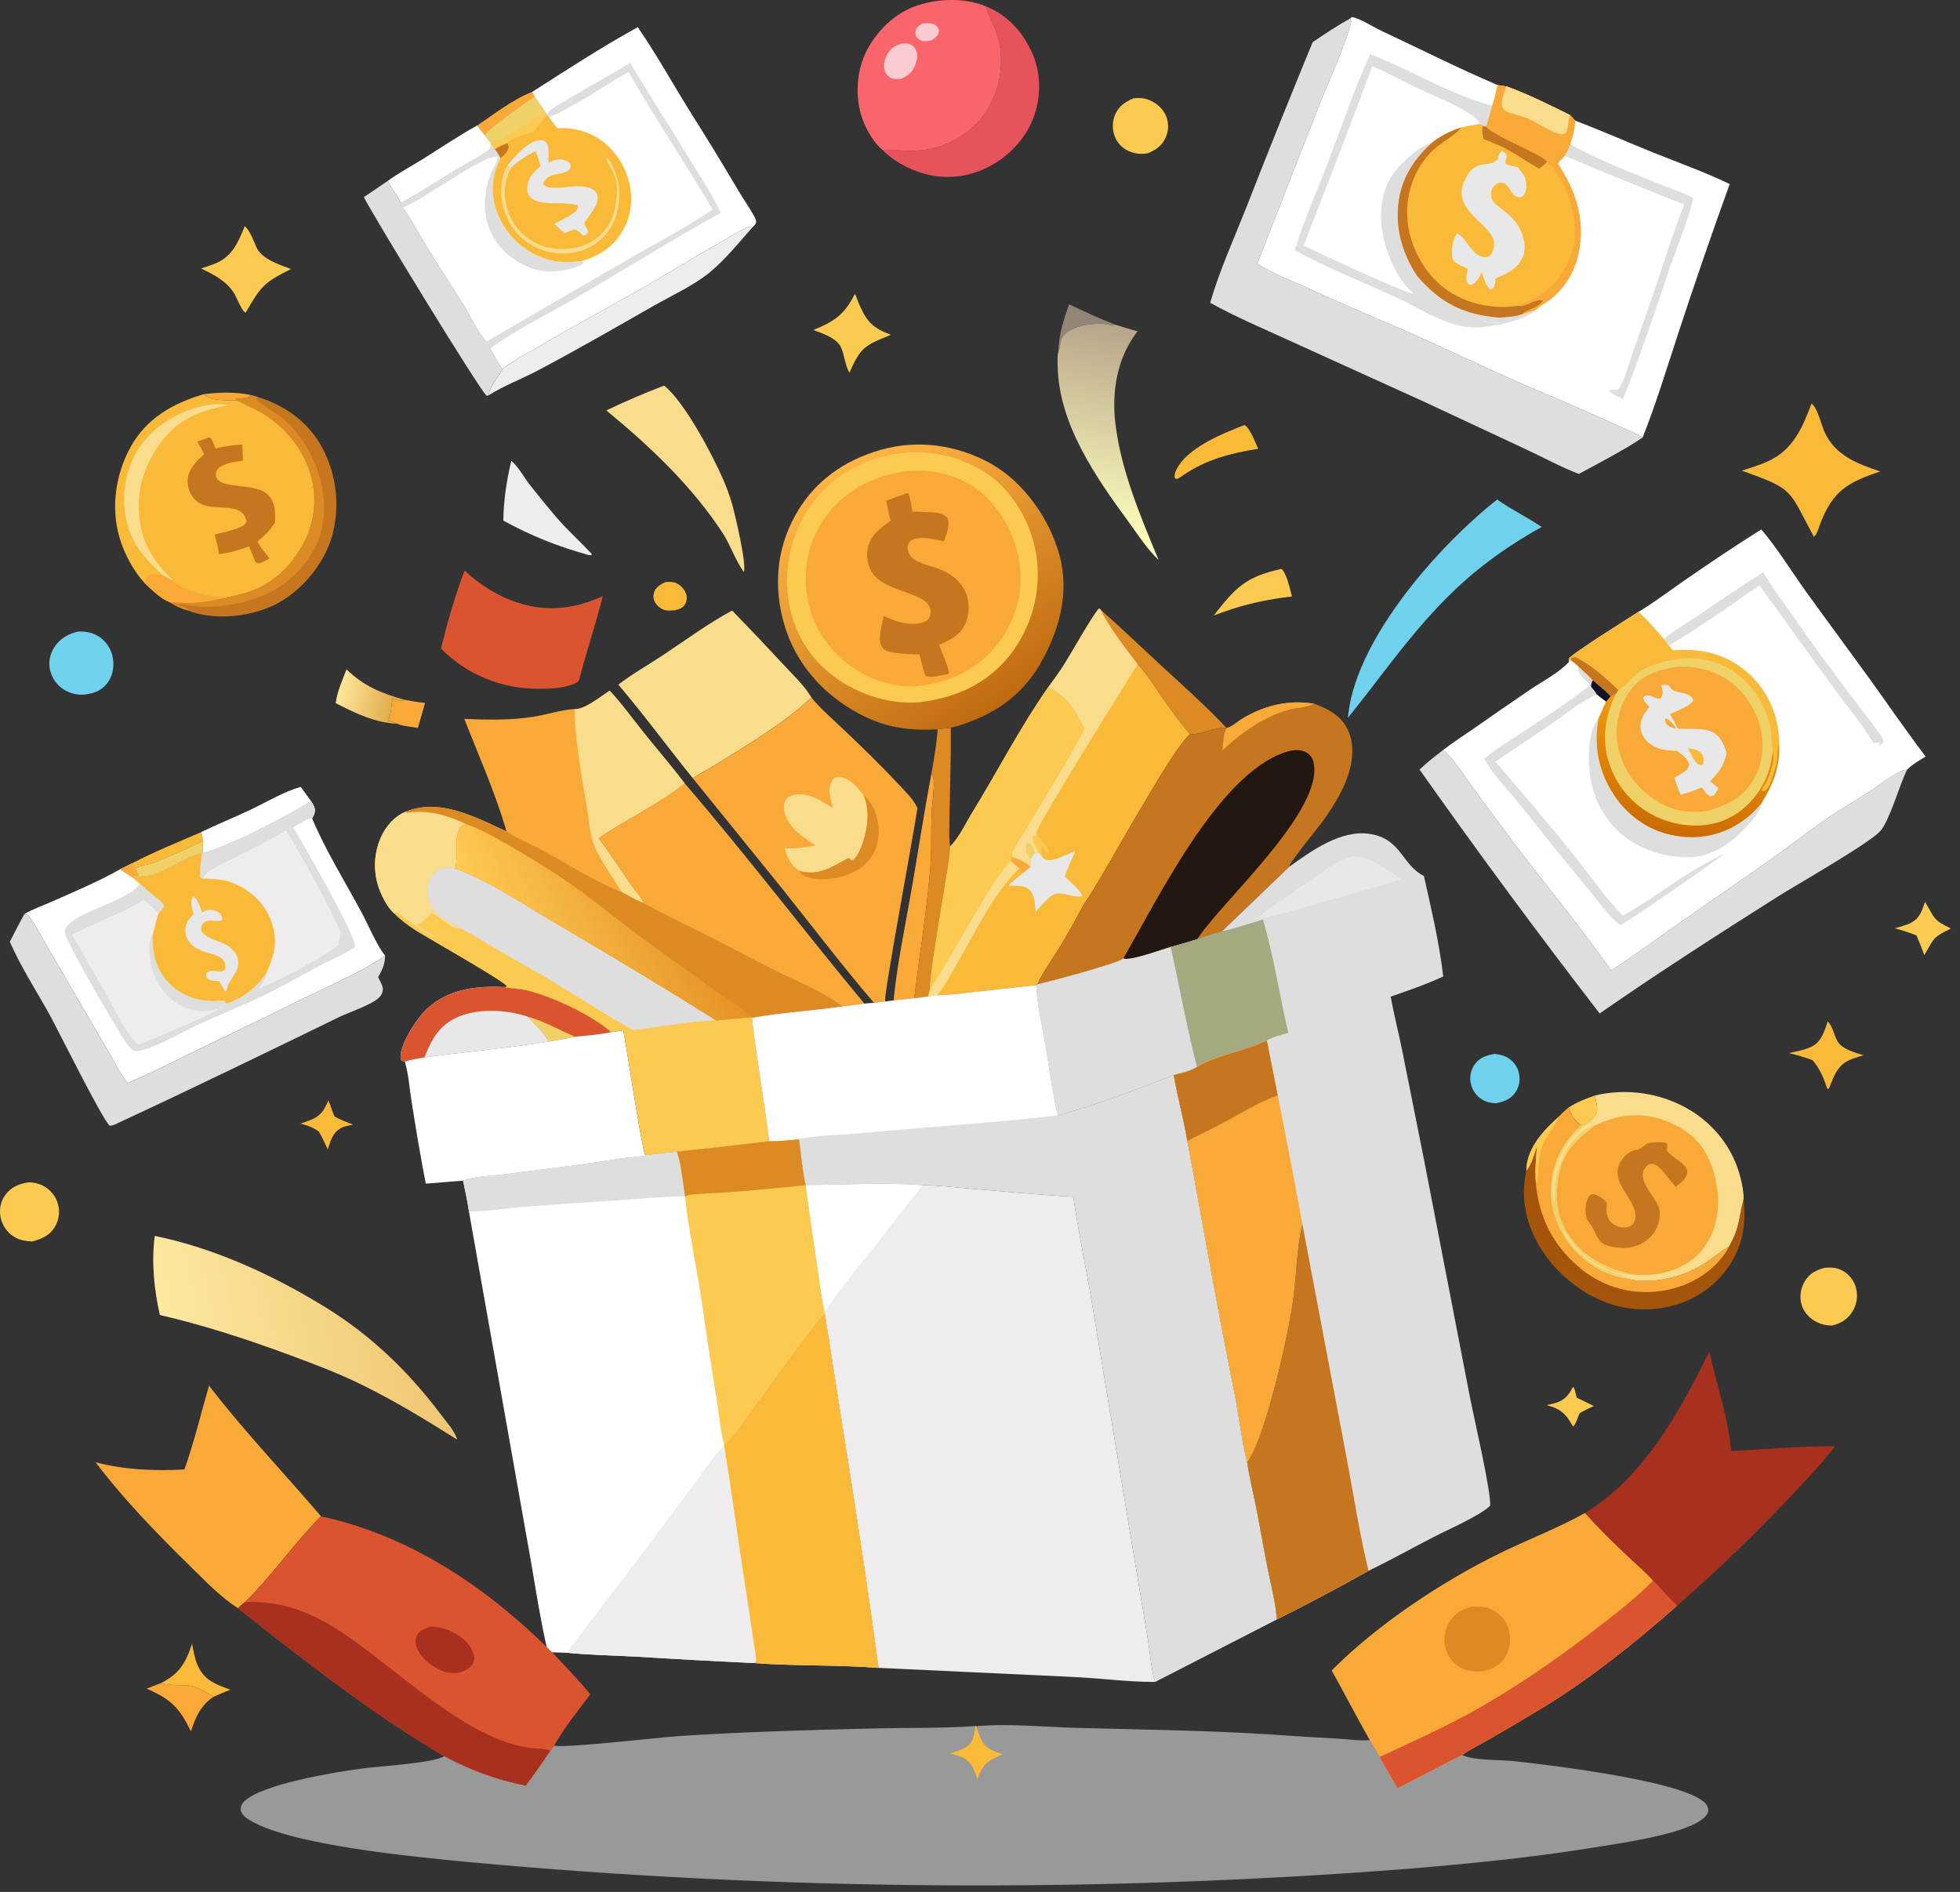 <svg width="201" height="194" viewBox="0 0 201 194" fill="none" xmlns="http://www.w3.org/2000/svg">
<rect x="0" y="0" width="201" height="194" fill="#333333" stroke="none"/>
<path d="M20.892 40.422C22.515 40.215 24.181 40.17 25.787 40.52C25.25 40.905 24.862 40.855 24.222 40.843C24.308 41.018 24.263 40.947 24.347 41.064C23.237 40.988 21.757 41.194 20.892 40.422Z" fill="#F8A937"/>
<path d="M160.864 113.564C161.718 113.012 162.588 112.667 163.544 112.338C163.707 112.929 163.832 113.491 163.769 114.106C163.698 114.222 163.614 114.373 163.536 114.482C163.104 114.803 162.653 115.218 162.139 115.391C161.757 115.06 161.326 114.703 161.128 114.223C161.037 114.005 160.952 113.783 160.864 113.564Z" fill="#FCC951"/>
<path d="M54.563 9.432L54.815 9.918C53.852 10.546 50.321 13.046 49.707 13.832L48.921 12.874C50.677 11.714 52.596 10.174 54.563 9.432Z" fill="#F8A937"/>
<path d="M161.329 142.193C161.544 142.516 161.596 142.938 161.688 143.313L163.461 144.176C162.947 144.386 162.484 144.625 162.006 144.903C161.79 145.277 161.633 146.074 161.305 146.272L161.207 146.093C160.509 144.851 159.946 144.449 158.607 144.077C158.917 144.019 159.223 143.945 159.526 143.857C160.494 143.568 160.871 143.037 161.329 142.193Z" fill="#FCC951"/>
<path d="M20.631 85.324L20.837 86.24C19.217 86.988 17.56 87.792 15.89 88.418C15.235 88.664 14.489 88.75 13.864 89.027C13.785 88.823 13.663 88.704 13.523 88.536C15.81 87.334 18.262 86.356 20.631 85.324Z" fill="#F9B939"/>
<path d="M109.638 31.205C111.192 31.946 112.746 32.658 114.349 33.285C114.19 33.354 114.164 33.405 113.993 33.353C112.832 33.002 110.841 33.254 109.782 33.837C109.368 34.065 108.958 34.41 108.823 34.879C108.707 35.28 108.697 35.691 108.531 36.079C108.572 34.367 109.065 32.806 109.638 31.205Z" fill="#928578"/>
<path d="M20.837 86.232C20.816 86.645 20.785 87.059 20.784 87.471L20.719 87.477C18.893 87.78 15.929 90.224 14.264 89.811C14.122 89.552 13.995 89.285 13.864 89.02C14.489 88.742 15.236 88.657 15.891 88.411C17.56 87.784 19.217 86.981 20.837 86.232Z" fill="#F0D167"/>
<path d="M33.67 112.844C33.926 113.359 34.061 113.962 34.314 114.498C34.914 114.828 35.573 115.062 36.206 115.319C35.802 115.404 35.352 115.474 34.983 115.665C34.117 116.113 33.894 117.005 33.612 117.862C33.332 117.232 33.037 116.627 32.698 116.026C32.105 115.599 31.513 115.393 30.812 115.218C31.13 115.112 31.445 114.999 31.758 114.88C32.892 114.442 33.212 113.903 33.67 112.844Z" fill="#F9B939"/>
<path d="M40.74 74.215C40.456 74.052 40.214 73.985 39.894 73.917L39.773 73.892C40.181 73.037 40.108 72.537 40.234 71.644C40.572 71.781 40.987 71.891 41.351 71.809C41.409 71.796 41.466 71.78 41.524 71.766C42.207 71.875 42.908 72.021 43.597 72.074L42.852 74.642C42.247 74.525 41.283 74.469 40.74 74.215Z" fill="#F8A937"/>
<path d="M68.265 59.676C68.613 59.658 69.019 59.649 69.344 59.788C69.795 59.981 70.197 60.431 70.357 60.893C70.371 60.934 70.383 60.977 70.394 61.02C70.404 61.063 70.411 61.106 70.417 61.15C70.423 61.194 70.426 61.237 70.427 61.282C70.428 61.326 70.427 61.37 70.424 61.414C70.421 61.458 70.415 61.501 70.408 61.545C70.4 61.588 70.39 61.631 70.378 61.674C70.366 61.716 70.352 61.758 70.336 61.799C70.319 61.84 70.301 61.88 70.281 61.919C70.039 62.379 69.627 62.465 69.163 62.588C68.848 62.598 68.487 62.639 68.181 62.56C67.778 62.456 67.385 62.12 67.18 61.765C66.998 61.45 66.97 61.114 67.07 60.765C67.234 60.183 67.762 59.913 68.265 59.676Z" fill="#F9B939"/>
<path d="M197.412 92.478C198.461 94.204 198.171 94.282 200.07 95.209C198.258 96.106 198.402 96.116 197.416 97.806L197.336 97.94C197.093 97.249 196.829 96.581 196.532 95.912C195.806 95.63 195.08 95.398 194.332 95.184C194.869 95.021 195.47 94.879 195.97 94.624C196.879 94.158 197.102 93.378 197.412 92.478Z" fill="#FCC951"/>
<path d="M16.463 172.613C18.39 171.629 19.039 170.545 19.695 168.545C19.965 169.975 20.201 171.373 21.472 172.273C22.111 172.724 22.891 172.981 23.614 173.264C23.042 173.496 22.468 173.723 21.912 173.992C18.967 172.191 19.43 173.115 16.642 172.644L16.463 172.613Z" fill="#F9B939"/>
<path d="M16.462 172.605L16.642 172.637C19.43 173.108 18.967 172.184 21.911 173.984C20.578 174.866 20.053 176.073 19.582 177.532C18.359 175.064 17.545 174.261 15.037 173.151L16.462 172.605Z" fill="#F8A937"/>
<path d="M187.431 104.736C187.91 105.174 188.091 106.128 188.402 106.708C188.877 107.597 190.224 107.92 191.109 108.207C190.613 108.363 190.086 108.505 189.613 108.722C188.38 109.286 188.034 110.454 187.569 111.608L187.4 111.664C187.032 110.576 186.644 109.595 185.883 108.711C185.085 108.405 184.287 108.188 183.458 107.984C184.219 107.802 185.106 107.666 185.807 107.308C186.823 106.787 187.087 105.736 187.431 104.736Z" fill="#F9B939"/>
<path d="M131.377 58.344L131.495 58.386C132.035 59.108 132.258 60.305 132.494 61.165C130.062 61.432 127.747 61.934 125.44 62.758L124.466 63.116C126.692 60.265 127.732 59.14 131.377 58.344Z" fill="#FCC951"/>
<path d="M127.628 43.582C128.205 43.901 128.732 45.389 129.032 46.024C126.301 46.433 123.673 47.134 121.369 48.705C121.142 48.874 120.946 49 120.686 49.119L120.487 49.036C120.402 48.733 120.493 48.489 120.619 48.212C121.651 45.933 125.466 44.416 127.628 43.582Z" fill="#F9B939"/>
<path d="M35.534 68.633C37.322 70.373 39.151 71.106 41.524 71.766C41.466 71.78 41.409 71.797 41.351 71.81C40.987 71.891 40.572 71.781 40.234 71.645C40.108 72.537 40.181 73.037 39.773 73.892L39.894 73.917C40.214 73.985 40.456 74.052 40.74 74.215C38.476 74.118 36.401 73.12 34.428 72.097C34.573 70.913 35.118 69.747 35.534 68.633Z" fill="url(#paint0_linear_961_18777)"/>
<path d="M153.27 108.064C153.757 108.127 154.235 108.214 154.655 108.48C155.239 108.85 155.653 109.422 155.787 110.102C155.918 110.761 155.794 111.445 155.414 112C154.908 112.739 154.245 112.952 153.411 113.132C152.891 113.107 152.438 113.023 151.99 112.742C151.917 112.698 151.847 112.649 151.779 112.598C151.711 112.546 151.646 112.491 151.584 112.433C151.522 112.374 151.462 112.313 151.406 112.249C151.35 112.185 151.297 112.118 151.248 112.048C151.198 111.979 151.152 111.907 151.11 111.833C151.068 111.759 151.029 111.683 150.995 111.605C150.96 111.527 150.929 111.448 150.903 111.367C150.876 111.286 150.853 111.204 150.835 111.12C150.692 110.467 150.806 109.782 151.178 109.224C151.695 108.449 152.394 108.22 153.27 108.064Z" fill="#6FD1EB"/>
<path d="M87.655 30.158C87.784 30.334 87.741 30.25 87.82 30.46C87.933 30.762 88.042 31.061 88.174 31.355C88.953 33.088 89.597 33.666 91.367 34.33C88.813 35.382 88.243 35.537 87.123 38.214C86.657 37.52 86.609 36.369 86.231 35.589C85.781 34.659 84.314 34.161 83.405 33.84C85.569 32.95 86.59 32.283 87.655 30.158Z" fill="#FCC951"/>
<path d="M20.631 85.321C22.3 84.512 24.027 83.82 25.702 83.022C27.356 82.233 29.077 81.196 30.837 80.682C31.192 81.168 31.546 81.657 31.897 82.147C29.382 83.74 23.589 86.749 20.783 87.475C20.785 87.063 20.816 86.649 20.837 86.236L20.631 85.321Z" fill="white"/>
<path d="M116.239 10.081C116.713 10.041 117.135 10.018 117.594 10.166C118.415 10.43 119.141 10.979 119.521 11.766C119.562 11.853 119.599 11.941 119.631 12.032C119.663 12.122 119.69 12.214 119.712 12.307C119.734 12.4 119.752 12.494 119.765 12.589C119.777 12.684 119.785 12.779 119.788 12.875C119.79 12.97 119.788 13.066 119.781 13.161C119.773 13.257 119.761 13.352 119.744 13.446C119.727 13.54 119.705 13.633 119.678 13.725C119.651 13.817 119.619 13.908 119.583 13.996C119.218 14.902 118.579 15.36 117.705 15.721C117.118 15.811 116.601 15.795 116.033 15.604C115.303 15.358 114.696 14.84 114.378 14.133C114.338 14.043 114.303 13.951 114.272 13.857C114.241 13.763 114.215 13.667 114.193 13.571C114.172 13.474 114.155 13.377 114.143 13.278C114.132 13.18 114.125 13.082 114.123 12.983C114.121 12.884 114.123 12.785 114.131 12.686C114.139 12.588 114.152 12.489 114.169 12.392C114.186 12.295 114.208 12.198 114.235 12.103C114.262 12.008 114.294 11.914 114.33 11.822C114.702 10.892 115.356 10.461 116.239 10.081Z" fill="#FCC951"/>
<path d="M187.125 129.997C187.811 129.95 188.353 129.961 188.97 130.301C189.054 130.348 189.136 130.399 189.214 130.454C189.293 130.508 189.369 130.567 189.441 130.63C189.514 130.692 189.583 130.758 189.649 130.828C189.715 130.897 189.777 130.97 189.836 131.046C189.895 131.122 189.949 131.201 190 131.282C190.051 131.364 190.097 131.447 190.139 131.534C190.181 131.62 190.219 131.708 190.252 131.798C190.285 131.888 190.314 131.979 190.338 132.072C190.364 132.175 190.385 132.278 190.401 132.383C190.417 132.487 190.427 132.592 190.432 132.698C190.437 132.804 190.437 132.909 190.432 133.015C190.426 133.12 190.415 133.225 190.399 133.33C190.382 133.434 190.361 133.538 190.334 133.64C190.307 133.743 190.275 133.843 190.238 133.942C190.201 134.041 190.159 134.138 190.112 134.233C190.065 134.328 190.014 134.42 189.957 134.509C189.467 135.288 188.764 135.711 187.886 135.919C187.732 135.921 187.578 135.913 187.425 135.895C187.273 135.877 187.122 135.848 186.972 135.81C186.823 135.771 186.678 135.723 186.535 135.665C186.392 135.606 186.255 135.539 186.121 135.462C185.442 135.075 184.915 134.44 184.723 133.675C184.533 132.916 184.67 132.07 185.072 131.4C185.568 130.575 186.224 130.246 187.125 129.997Z" fill="#FCC951"/>
<path d="M25.102 23.188C25.661 23.672 25.991 24.686 26.295 25.35C26.862 26.587 28.668 27.144 29.846 27.586C27.074 28.956 26.715 29.406 25.21 32.035C24.914 32.136 24.234 30.45 24.058 30.156C23.27 28.839 21.949 28.161 20.613 27.529C21.141 27.351 21.688 27.185 22.199 26.964C23.867 26.243 24.46 24.751 25.102 23.188Z" fill="#FCC951"/>
<path d="M2.974 121.23C3.492 121.253 3.953 121.344 4.415 121.588C5.175 121.99 5.731 122.653 5.952 123.489C5.978 123.585 5.998 123.682 6.014 123.781C6.03 123.879 6.042 123.978 6.048 124.078C6.054 124.178 6.055 124.277 6.051 124.377C6.048 124.477 6.039 124.576 6.025 124.675C6.011 124.774 5.993 124.872 5.969 124.969C5.946 125.066 5.917 125.161 5.884 125.255C5.851 125.35 5.814 125.442 5.771 125.532C5.729 125.623 5.682 125.711 5.631 125.797C5.084 126.701 4.271 127.055 3.284 127.302C2.609 127.259 1.991 127.17 1.41 126.798C1.321 126.741 1.234 126.68 1.151 126.614C1.068 126.548 0.988 126.478 0.913 126.403C0.837 126.329 0.765 126.251 0.698 126.169C0.63 126.087 0.567 126.002 0.508 125.914C0.45 125.825 0.396 125.734 0.347 125.64C0.298 125.546 0.254 125.45 0.215 125.351C0.176 125.252 0.143 125.152 0.114 125.049C0.086 124.947 0.063 124.844 0.045 124.739C-0.087 123.974 0.071 123.179 0.528 122.546C1.138 121.701 1.979 121.374 2.974 121.23Z" fill="#FCC951"/>
<path d="M48.921 12.873L49.707 13.831C49.899 14.081 50.087 14.364 50.299 14.596L50.367 14.788C50.326 15.14 50.309 15.263 50.019 15.485C49.142 16.155 48.026 16.662 47.078 17.239C45.096 18.447 43.151 19.698 41.122 20.829C40.73 20.033 40.14 19.367 39.788 18.538C40.877 17.731 42.161 17.06 43.317 16.338C45.172 15.178 47.009 13.935 48.921 12.873Z" fill="white"/>
<path d="M112.865 62.514C115.075 64.473 117.199 66.508 119.369 68.511C121.542 70.517 123.769 72.492 125.792 74.652C124.494 74.547 123.286 75.313 122.038 75.3C120.983 74.032 120.016 72.72 119.077 71.365C118.326 70.281 117.583 69.072 116.677 68.111C115.341 66.371 113.854 64.474 112.865 62.514Z" fill="#DC8A24"/>
<path d="M52.429 47.258C53.132 47.81 53.77 48.992 54.337 49.718C55.177 50.788 56.038 51.841 56.917 52.879C58.077 54.25 59.349 55.389 60.573 56.682C60.693 56.809 60.648 56.733 60.689 56.934L60.366 56.912C57.221 56.042 54.478 54.953 51.615 53.383C51.642 51.333 51.954 49.25 52.429 47.258Z" fill="#EEECEC"/>
<path d="M8.041 64.752C8.862 64.732 9.611 64.884 10.284 65.371C10.372 65.436 10.457 65.505 10.538 65.579C10.62 65.652 10.697 65.729 10.771 65.811C10.844 65.892 10.914 65.976 10.979 66.065C11.044 66.153 11.104 66.244 11.161 66.338C11.217 66.432 11.268 66.529 11.314 66.628C11.36 66.727 11.402 66.829 11.438 66.932C11.474 67.036 11.505 67.141 11.53 67.247C11.556 67.354 11.576 67.461 11.591 67.57C11.72 68.45 11.528 69.395 10.965 70.097C10.32 70.902 9.544 71.118 8.568 71.23C8.397 71.239 8.227 71.235 8.056 71.218C7.886 71.202 7.718 71.173 7.552 71.132C7.386 71.091 7.224 71.038 7.066 70.974C6.907 70.909 6.754 70.833 6.607 70.746C6.515 70.691 6.426 70.631 6.339 70.567C6.253 70.502 6.17 70.433 6.091 70.361C6.011 70.288 5.936 70.211 5.864 70.131C5.792 70.051 5.725 69.967 5.662 69.88C5.599 69.793 5.54 69.702 5.486 69.609C5.432 69.516 5.383 69.421 5.338 69.323C5.294 69.225 5.254 69.124 5.22 69.022C5.186 68.92 5.157 68.817 5.133 68.712C4.95 67.906 5.112 67.097 5.549 66.4C6.129 65.474 7.001 64.993 8.041 64.752Z" fill="#6FD1EB"/>
<path d="M95.519 79.309C95.982 80.073 95.677 80.846 95.706 81.688C95.368 83.807 95.601 86.604 95.416 88.867C95.044 93.402 94.319 97.862 93.754 102.37L91.635 102.595C91.995 98.908 92.784 95.171 93.425 91.524C94.139 87.455 94.754 83.368 95.519 79.309Z" fill="#F8A937"/>
<path d="M96.161 74.782C96.609 74.712 97.055 74.675 97.507 74.639C97.539 78.355 97.368 82.087 97.346 85.806L97.425 86.805C97.612 87.43 95.319 99.18 95.353 101.504L95.188 102.188L93.753 102.371C94.318 97.862 95.044 93.403 95.415 88.867C95.601 86.605 95.367 83.808 95.706 81.689C95.677 80.847 95.981 80.074 95.518 79.309C95.788 77.826 96.043 76.285 96.161 74.782Z" fill="#DC8A24"/>
<path d="M185.77 41.383C186.39 41.77 186.788 43.628 187.132 44.35C188.281 46.767 190.465 47.528 192.814 48.348C189.493 49.459 187.959 50.314 186.649 53.752C186.492 54.164 186.357 54.758 186.015 55.049C183.359 50.123 184.055 50.206 178.622 48.258C179.521 47.978 180.428 47.695 181.288 47.308C183.872 46.145 184.838 43.88 185.77 41.383Z" fill="#F9B939"/>
<path d="M51.538 37.873C51.586 37.828 51.631 37.78 51.682 37.737C52.633 36.952 53.933 36.331 54.998 35.696C58.483 33.618 62.044 31.721 65.568 29.718C68.326 28.151 71.015 26.466 73.775 24.904C74.7 24.382 75.642 23.773 76.605 23.335C76.84 23.229 76.981 23.217 77.233 23.236C75.836 24.792 74.381 26.626 72.766 27.943C71.122 29.284 68.897 30.296 67.046 31.352C63.108 33.599 59.194 35.853 55.186 37.974C53.559 38.835 51.608 39.576 50.089 40.544C50.35 39.479 50.864 38.961 51.419 38.069L51.538 37.873Z" fill="#EEECEC"/>
<path d="M37.312 20.206C38.147 19.666 38.965 19.094 39.788 18.537C40.141 19.367 40.73 20.032 41.122 20.829C41.141 21.092 41.086 21.098 41.294 21.285C42.319 22.743 43.176 24.347 44.11 25.867C45.246 27.717 46.464 29.515 47.596 31.367C48.138 32.254 49.181 34.414 49.898 35.038C50.026 35.272 50.151 35.507 50.274 35.742C50.685 36.448 51.075 37.196 51.538 37.867L51.419 38.062C50.864 38.954 50.35 39.472 50.089 40.537L49.911 40.588C49.337 40.244 38.23 22.079 37.312 20.206Z" fill="#DEDEDE"/>
<path d="M25.788 40.525L26.395 40.699C29.209 41.543 31.594 43.248 33.019 45.855C33.113 46.03 33.203 46.206 33.289 46.385C33.374 46.563 33.456 46.744 33.532 46.927C33.609 47.109 33.681 47.294 33.749 47.48C33.817 47.666 33.881 47.853 33.94 48.043C33.998 48.232 34.053 48.422 34.102 48.614C34.152 48.806 34.197 48.999 34.237 49.193C34.278 49.387 34.313 49.582 34.344 49.777C34.375 49.973 34.401 50.169 34.423 50.366C34.444 50.563 34.461 50.761 34.473 50.958C34.485 51.156 34.492 51.354 34.494 51.552C34.497 51.75 34.494 51.948 34.487 52.146C34.48 52.344 34.468 52.542 34.451 52.739C34.434 52.937 34.413 53.133 34.387 53.33C34.36 53.526 34.33 53.722 34.294 53.917C34.258 54.112 34.218 54.306 34.172 54.498C34.127 54.691 34.078 54.883 34.023 55.074C33.204 57.849 30.982 60.528 28.428 61.884C25.956 63.195 22.477 63.612 19.787 62.789C19.634 62.742 19.493 62.683 19.346 62.618C18.646 62.447 18.023 62.135 17.414 61.758C18.164 61.731 18.924 61.845 19.68 61.828C20.873 61.802 22.052 61.51 23.217 61.272C23.781 61.181 24.352 61.03 24.904 60.882C27.635 60.147 29.58 58.455 30.965 56.017C31.044 55.881 31.12 55.742 31.192 55.602C31.264 55.462 31.333 55.319 31.398 55.176C31.463 55.032 31.524 54.886 31.582 54.739C31.64 54.593 31.694 54.444 31.745 54.295C31.795 54.145 31.841 53.994 31.884 53.842C31.927 53.69 31.966 53.537 32.001 53.383C32.035 53.229 32.066 53.074 32.094 52.919C32.121 52.763 32.144 52.608 32.163 52.451C32.183 52.294 32.198 52.137 32.21 51.979C32.221 51.822 32.228 51.664 32.232 51.507C32.236 51.349 32.235 51.191 32.23 51.033C32.226 50.875 32.218 50.718 32.205 50.56C32.193 50.403 32.176 50.246 32.156 50.089C32.135 49.933 32.111 49.777 32.083 49.621C32.055 49.466 32.023 49.312 31.987 49.158C31.951 49.004 31.911 48.852 31.867 48.7C31.11 46.041 29.184 43.712 26.816 42.32C26.047 41.869 25.218 41.56 24.444 41.124L24.348 41.069C24.264 40.952 24.309 41.023 24.223 40.848C24.863 40.86 25.251 40.91 25.788 40.525Z" fill="#C6761F"/>
<path d="M25.788 40.525L26.395 40.699L26.304 40.946C26.503 41.302 28.327 42.337 28.829 42.751C32.115 45.458 34.064 50.453 32.889 54.64C32.201 57.09 30.247 59.346 28.031 60.556C25.854 61.745 22.969 62.322 20.503 62.208C19.845 62.178 18.858 61.883 18.239 61.988C18.549 62.137 18.83 62.249 19.164 62.333C19.256 62.436 19.305 62.484 19.346 62.618C18.646 62.447 18.023 62.135 17.414 61.758C18.164 61.731 18.924 61.845 19.68 61.828C20.873 61.802 22.052 61.51 23.217 61.272C23.781 61.181 24.352 61.03 24.904 60.882C27.635 60.147 29.58 58.455 30.965 56.017C31.044 55.881 31.12 55.742 31.192 55.602C31.264 55.462 31.333 55.319 31.398 55.176C31.463 55.032 31.525 54.886 31.582 54.739C31.64 54.593 31.694 54.444 31.745 54.295C31.795 54.145 31.841 53.994 31.884 53.842C31.927 53.69 31.966 53.537 32.001 53.383C32.035 53.229 32.066 53.074 32.094 52.919C32.121 52.763 32.144 52.608 32.163 52.451C32.183 52.294 32.198 52.137 32.21 51.979C32.221 51.822 32.228 51.664 32.232 51.507C32.236 51.349 32.235 51.191 32.23 51.033C32.226 50.875 32.218 50.718 32.205 50.56C32.193 50.403 32.176 50.246 32.156 50.089C32.135 49.933 32.111 49.777 32.083 49.621C32.055 49.466 32.023 49.312 31.987 49.158C31.951 49.004 31.911 48.852 31.867 48.7C31.11 46.041 29.184 43.712 26.816 42.32C26.047 41.869 25.218 41.56 24.444 41.124L24.348 41.069C24.264 40.952 24.309 41.023 24.223 40.848C24.863 40.86 25.251 40.91 25.788 40.525Z" fill="#DC8A24"/>
<path d="M68.105 39.541C70.174 41.165 73.07 46.635 74.164 49.166C74.517 49.968 74.816 50.791 75.062 51.632C75.387 52.752 76.588 57.879 76.281 58.655C75.479 57.536 74.959 56.087 74.256 54.882C71.079 49.941 66.688 45.793 62.179 42.086C64.125 41.143 66.087 40.318 68.105 39.541Z" fill="#FADC8D"/>
<path d="M101.11 0.658C103.398 1.581 104.957 3.354 105.919 5.597C106.811 7.678 106.748 10.19 105.903 12.277C104.95 14.629 102.919 16.522 100.584 17.474C98.292 18.408 95.817 18.354 93.546 17.382C92.472 16.922 91.348 16.248 90.532 15.404C91.02 15.276 91.599 15.39 92.102 15.417C93.529 15.493 94.754 15.502 96.135 15.083C98.535 14.355 100.426 12.838 101.605 10.618C102.73 8.5 102.986 5.689 102.22 3.408C101.929 2.539 101.419 1.734 101.167 0.862C101.147 0.795 101.129 0.726 101.11 0.658Z" fill="#E6535B"/>
<path d="M153.534 51.223C154.987 52.256 156.622 53.02 158.095 54.037C149.854 58.643 146.136 63.35 140.568 70.635C139.801 71.634 139.022 72.623 138.231 73.603C138.247 73.436 138.264 73.269 138.284 73.103C139.234 65.344 147.54 55.95 153.534 51.223Z" fill="#6FD1EB"/>
<path d="M108.531 36.082C108.697 35.694 108.707 35.283 108.822 34.882C108.957 34.413 109.367 34.068 109.781 33.84C110.84 33.257 112.832 33.005 113.992 33.356C114.163 33.408 114.189 33.357 114.349 33.288L116.656 33.983C114.573 36.626 113.995 40.107 114.379 43.384C114.945 48.217 116.967 52.959 118.815 57.418C117.636 56.299 116.705 54.837 115.745 53.525C112.39 48.946 108.624 43.544 108.467 37.664C108.453 37.152 108.404 36.581 108.531 36.082Z" fill="url(#paint1_linear_961_18777)"/>
<path d="M159.921 114.447C160.19 114.118 160.548 113.842 160.864 113.559C160.952 113.778 161.038 114 161.128 114.218C161.326 114.698 161.758 115.055 162.14 115.386C160.234 117.124 159.152 119.192 159.041 121.796C158.939 124.195 159.892 126.499 161.518 128.243C162.927 129.755 164.784 130.843 166.852 131.108C166.9 131.122 166.948 131.141 166.998 131.152C169.476 131.706 172.447 130.98 174.582 129.682C175.472 129.141 176.263 128.44 177.145 127.913C177.204 127.878 177.262 127.844 177.321 127.81C178.46 125.73 178.251 125.111 178.785 123.026L178.813 122.923C178.935 124.191 178.938 125.451 178.667 126.702C178.136 129.144 176.492 131.312 174.399 132.647C171.992 134.183 168.91 134.605 166.14 133.983C162.862 133.247 159.806 130.879 158.037 128.055C156.523 125.638 155.874 122.856 156.531 120.056C156.533 119.984 156.533 119.913 156.537 119.842C156.651 117.622 158.363 115.831 159.921 114.447Z" fill="#A5540C"/>
<path d="M159.921 114.447C160.19 114.118 160.547 113.842 160.864 113.559C160.951 113.778 161.037 114 161.128 114.218C161.326 114.698 161.757 115.055 162.139 115.386C160.234 117.124 159.152 119.192 159.041 121.796C158.939 124.195 159.892 126.499 161.517 128.243C162.927 129.755 164.784 130.843 166.852 131.108C166.9 131.122 166.948 131.141 166.997 131.152C169.476 131.706 172.447 130.98 174.581 129.682C175.472 129.141 176.263 128.44 177.145 127.913C177.203 127.878 177.262 127.844 177.32 127.81C177.122 128.245 176.831 128.639 176.531 129.009C174.867 131.059 172.378 132.211 169.769 132.447C166.885 132.707 164.129 131.809 161.922 129.934C159.257 127.67 157.795 124.771 157.502 121.305C157.403 120.023 157.504 118.776 157.621 117.501C157.337 118.374 157.092 119.317 156.53 120.056C156.532 119.984 156.533 119.913 156.537 119.842C156.651 117.622 158.362 115.831 159.921 114.447Z" fill="#F8A937"/>
<path d="M156.53 120.06C156.532 119.989 156.533 119.918 156.537 119.846C156.651 117.626 158.362 115.836 159.921 114.451C159.889 114.518 159.857 114.584 159.824 114.65C158.745 116.79 158.008 116.773 157.774 119.516C157.727 120.077 157.778 120.822 157.502 121.309C157.403 120.028 157.504 118.781 157.621 117.506C157.337 118.378 157.092 119.321 156.53 120.06Z" fill="#FCC951"/>
<path d="M47.653 58.502C49.005 59.794 50.721 60.906 52.469 61.575C55.719 62.818 58.7 62.539 61.817 61.134C61.103 63.991 60.145 66.797 59.405 69.655C59.371 69.749 59.287 69.857 59.233 69.942C58.148 70.564 56.508 70.629 55.277 70.63C51.438 70.632 47.934 69.223 45.218 66.504C45.887 63.86 46.655 61.036 47.653 58.502Z" fill="#DA542F"/>
<path d="M2.481 93.75C2.816 93.796 2.844 93.765 3.048 94.049C3.789 95.08 4.382 96.292 5.034 97.389L10.774 107.233C11.527 108.505 12.206 109.865 13.05 111.074C15.488 110.065 17.86 108.821 20.236 107.671C23.678 106.006 27.13 104.375 30.549 102.662C33.527 101.17 36.752 99.896 39.489 97.99C39.486 98.885 39.204 99.443 38.776 100.199C38.942 100.538 39.27 101.063 39.261 101.436C39.251 101.812 39.081 102.094 38.814 102.344C38.061 103.046 35.813 103.787 34.764 104.297C27.316 107.919 19.855 111.557 12.341 115.042C12.023 115.19 11.599 115.436 11.246 115.431C10.462 114.724 6.121 105.951 5.198 104.253C3.81 101.702 2.166 99.227 1.006 96.564C1.486 95.62 1.977 94.682 2.481 93.75Z" fill="#DEDEDE"/>
<path d="M75.08 62.602C76.86 64.431 78.617 66.283 80.352 68.155C81.321 69.206 82.485 70.29 83.212 71.522C80.424 74.145 76.612 76.408 73.343 78.44C72.595 78.905 71.764 79.29 71.047 79.795C68.477 76.623 66.051 73.312 63.411 70.2C64.86 69.086 66.537 68.145 68.064 67.129C70.361 65.6 72.651 63.91 75.08 62.602Z" fill="#FADC8D"/>
<path d="M90.532 15.406C89.693 14.718 89.001 13.565 88.587 12.57C87.709 10.46 87.745 7.815 88.638 5.715C89.551 3.571 91.45 1.588 93.629 0.722C95.832 -0.153 98.91 -0.302 101.11 0.66C101.129 0.728 101.147 0.797 101.167 0.865C101.419 1.736 101.929 2.541 102.221 3.41C102.986 5.692 102.731 8.502 101.605 10.62C100.426 12.84 98.535 14.357 96.135 15.085C94.754 15.504 93.529 15.495 92.102 15.419C91.599 15.392 91.02 15.278 90.532 15.406Z" fill="#FA646B"/>
<path d="M94.581 2.404C95.044 2.363 95.729 2.315 96.079 2.704C96.254 2.898 96.334 3.074 96.273 3.337C96.19 3.695 95.829 3.927 95.556 4.136C95.297 4.184 95.013 4.231 94.749 4.217C94.469 4.201 94.143 4.018 93.989 3.786C93.847 3.572 93.844 3.33 93.919 3.092C94.026 2.752 94.302 2.586 94.581 2.404Z" fill="#FACCD1"/>
<path d="M92.52 4.46C92.752 4.448 92.988 4.422 93.214 4.493C93.585 4.608 93.831 4.867 93.976 5.218C94.169 5.682 94.009 6.302 93.821 6.74C93.489 7.515 93.078 7.805 92.315 8.112C92.026 8.102 91.631 8.122 91.368 7.989C91.042 7.824 90.823 7.569 90.714 7.219C90.542 6.667 90.71 6.06 90.987 5.572C91.369 4.899 91.795 4.666 92.52 4.46Z" fill="#FACCD1"/>
<path d="M15.867 126.73C21.972 127.973 27.978 130.734 33.27 133.982C38.041 136.912 41.883 140.615 45.239 145.079C45.748 145.757 46.684 146.805 46.877 147.614C43.646 145.577 40.428 143.617 36.992 141.937C34.546 140.741 31.994 139.788 29.442 138.849C25.121 137.258 20.882 135.883 16.391 134.838C15.803 132.215 15.517 129.402 15.867 126.73Z" fill="url(#paint2_linear_961_18777)"/>
<path d="M65.403 2.787C67.309 5.55 68.912 8.458 70.681 11.303C72.42 14.053 74.117 16.828 75.772 19.629C76.289 20.497 76.895 21.352 77.377 22.233C77.481 22.423 77.559 22.61 77.53 22.831C77.508 22.997 77.341 23.115 77.233 23.234C76.98 23.215 76.839 23.227 76.604 23.333C75.641 23.771 74.7 24.38 73.775 24.902C71.014 26.464 68.325 28.149 65.568 29.716C62.044 31.718 58.482 33.616 54.998 35.693C53.933 36.328 52.632 36.95 51.681 37.735C51.631 37.778 51.586 37.826 51.538 37.871C51.074 37.201 50.685 36.453 50.273 35.747C50.15 35.511 50.025 35.276 49.898 35.043L64.208 26.734C67.129 25.043 70.337 23.4 73.105 21.485C70.327 16.703 67.195 12.14 64.465 7.325C61.768 8.863 59.131 10.784 56.279 12.007L56.147 11.864L56.103 11.719L56.039 11.724C55.682 11.098 55.229 10.511 54.815 9.921L54.563 9.435C58.118 7.169 61.708 4.813 65.403 2.787Z" fill="white"/>
<path d="M64.627 6.428C66.671 9.892 68.865 13.258 70.958 16.692C71.971 18.355 73.094 20.066 73.924 21.826C68.871 24.599 64.016 27.658 59.041 30.56C56.357 32.125 52.625 33.952 50.273 35.746C50.15 35.51 50.025 35.275 49.898 35.041L64.208 26.732C67.129 25.041 70.337 23.398 73.105 21.483C70.327 16.701 67.195 12.139 64.465 7.324C61.768 8.862 59.131 10.782 56.279 12.006L56.147 11.862L56.103 11.717C56.153 11.626 56.18 11.519 56.252 11.444C56.823 10.847 63.258 7.332 64.627 6.428Z" fill="#DEDEDE"/>
<path d="M70.207 80.314C76.557 87.683 82.431 95.443 88.65 102.916C87.893 103.03 87.133 103.129 86.371 103.214C84.324 101.636 81.589 100.587 79.283 99.432C77.203 98.39 75.161 97.278 73.085 96.228C70.684 95.013 68.244 93.854 65.878 92.574L65.94 92.437C65.588 91.797 65.043 91.22 64.623 90.611C63.553 89.058 62.536 87.446 61.373 85.96C64.217 83.975 67.522 82.501 70.207 80.314Z" fill="#F8A937"/>
<path d="M18.913 150.677C19.906 147.895 20.603 144.927 21.437 142.086C25.005 146.732 29.108 151.009 32.907 155.47C30.19 158.216 27.818 161.641 25.142 164.268C24.872 164.468 24.636 164.656 24.412 164.907C22.629 163.778 21.009 162.078 19.506 160.602C16.093 157.252 12.689 153.757 9.801 149.936C12.743 150.72 15.884 150.851 18.913 150.677Z" fill="#F8A937"/>
<path d="M147.99 76.912C149.08 77.776 149.963 79.287 150.788 80.406C152.185 82.324 153.595 84.233 155.017 86.132C158.404 90.611 162.005 94.908 165.225 99.513C167.827 97.825 170.291 95.986 172.83 94.21C175.941 92.036 179.098 89.919 182.18 87.705C183.873 86.489 185.514 85.197 187.231 84.015C188.65 83.039 190.147 82.172 191.595 81.239C192.647 80.561 193.686 79.751 194.78 79.156C195.055 79.007 195.248 78.906 195.572 78.927C194.783 80.502 193.803 84.085 192.839 85.201C191.764 86.445 184.144 90.775 182.232 91.986C176.124 95.853 169.983 99.797 164.044 103.92C157.711 95.714 151.556 87.377 145.577 78.909C146.331 78.182 147.161 77.551 147.99 76.912Z" fill="#DEDEDE"/>
<path d="M58.916 72.706C59.892 72.811 61.684 71.364 62.517 70.816C63.786 72.171 64.888 73.719 66.05 75.167C67.43 76.885 68.88 78.557 70.207 80.316C67.522 82.503 64.217 83.976 61.373 85.962C62.536 87.447 63.553 89.06 64.624 90.613C65.043 91.221 65.588 91.798 65.94 92.439L65.878 92.576C65.152 92.269 64.46 91.867 63.765 91.495C60.874 90.381 58.098 88.541 55.367 87.073C54.286 86.491 52.902 85.998 51.941 85.255C50.822 81.352 49.096 77.499 47.614 73.719C50.021 73.814 52.315 73.87 54.708 73.495C56.104 73.277 57.51 72.792 58.916 72.706Z" fill="#F8A937"/>
<path d="M58.916 72.706C59.892 72.811 61.684 71.364 62.517 70.816C63.786 72.171 64.888 73.719 66.05 75.167C67.43 76.885 68.88 78.557 70.207 80.316C67.521 82.503 64.217 83.976 61.373 85.962C62.536 87.447 63.553 89.06 64.623 90.613C65.043 91.221 65.588 91.798 65.94 92.439L65.878 92.576C65.152 92.269 64.459 91.867 63.765 91.495C62.934 90.151 61.435 88.004 60.915 86.638C60.484 85.507 60.401 84.103 60.203 82.898C59.653 79.548 58.974 76.109 58.916 72.706Z" fill="#FADC8D"/>
<path d="M175.292 138.59C176.019 141.826 177.259 145.519 177.529 148.786C181.061 148.599 184.647 148.285 188.184 148.291C186.807 150.124 185.203 151.766 183.636 153.434C179.931 157.371 176.042 161.115 171.967 164.667C171.125 163.827 170.322 162.961 169.525 162.079C168.723 161.183 167.762 160.375 166.887 159.548C165.399 158.14 163.903 156.669 162.527 155.152C168.591 151.483 172.238 144.76 175.292 138.59Z" fill="#A8301E"/>
<path d="M163.544 112.334C163.748 112.285 163.954 112.241 164.16 112.202C164.366 112.163 164.573 112.129 164.781 112.1C164.989 112.071 165.198 112.047 165.407 112.028C165.616 112.009 165.826 111.995 166.036 111.986C166.245 111.978 166.455 111.974 166.665 111.975C166.875 111.976 167.085 111.982 167.295 111.993C167.504 112.005 167.714 112.021 167.923 112.042C168.132 112.063 168.34 112.09 168.548 112.121C168.755 112.152 168.962 112.189 169.168 112.23C169.374 112.271 169.579 112.317 169.782 112.368C169.986 112.419 170.188 112.475 170.389 112.536C170.59 112.596 170.79 112.662 170.988 112.732C171.186 112.803 171.382 112.878 171.576 112.957C171.77 113.037 171.962 113.121 172.153 113.21C172.343 113.299 172.531 113.393 172.717 113.491C172.902 113.589 173.085 113.691 173.266 113.798C175.865 115.356 177.746 117.805 178.487 120.752C178.654 121.416 178.824 122.24 178.812 122.924L178.785 123.027C178.251 125.112 178.46 125.731 177.32 127.811C177.262 127.845 177.203 127.879 177.145 127.913C176.263 128.441 175.472 129.142 174.581 129.683C172.447 130.981 169.476 131.706 166.997 131.153C166.948 131.142 166.9 131.123 166.851 131.109C164.784 130.843 162.927 129.756 161.517 128.244C159.892 126.5 158.939 124.196 159.041 121.797C159.152 119.193 160.233 117.125 162.139 115.387C162.653 115.214 163.104 114.799 163.536 114.478C163.614 114.369 163.698 114.218 163.769 114.102C163.832 113.487 163.707 112.925 163.544 112.334Z" fill="#FADC8D"/>
<path d="M162.139 115.389C162.653 115.217 163.104 114.802 163.536 114.48C163.508 114.542 163.483 114.604 163.453 114.664C163.184 115.212 162.472 115.415 162.03 115.805C160.045 117.559 158.756 120.62 159.327 123.265C159.575 122.894 159.45 121.91 159.495 121.431C159.725 119.025 161.08 116.541 163.277 115.41L163.535 115.411C161.305 117.179 160.056 118.388 159.728 121.352C159.478 123.601 159.899 125.513 161.35 127.281C162.957 129.239 164.907 130.018 167.27 130.666C167.227 130.667 167.183 130.669 167.139 130.669C165.241 130.691 163.112 129.435 161.821 128.105C161.206 127.471 160.708 126.678 160.223 125.943C160.364 127.078 162.288 128.753 163.192 129.453C164.104 130.16 166.525 130.739 166.851 131.111C164.784 130.846 162.927 129.758 161.517 128.247C159.892 126.503 158.939 124.198 159.041 121.799C159.152 119.196 160.233 117.127 162.139 115.389Z" fill="#F0D167"/>
<path d="M163.535 115.411C165.974 114.29 168.194 113.945 170.763 114.914C172.762 115.668 174.366 116.897 175.255 118.882C176.259 121.123 176.538 123.995 175.637 126.314C174.971 128.028 173.714 129.306 172.037 130.042C170.484 130.723 168.936 130.815 167.27 130.666C164.907 130.018 162.957 129.239 161.35 127.281C159.899 125.513 159.478 123.601 159.727 121.352C160.055 118.388 161.305 117.179 163.535 115.411Z" fill="#F8A937"/>
<path d="M169.168 117.186C169.737 117.148 170.323 117.062 170.882 117.202C171.043 117.501 170.969 117.674 170.931 118.006C171.445 118.615 172.191 118.962 172.736 119.534C172.942 119.749 173.062 119.96 173.025 120.27C172.95 120.891 172.301 121.315 171.858 121.693C171.208 121.117 170.395 119.595 169.603 119.371C169.366 119.304 169.138 119.335 168.949 119.499C167.46 120.798 169.893 122.78 170.161 123.932C170.247 124.301 170.213 124.822 170.136 125.19C169.949 126.084 169.39 126.846 168.629 127.342C167.542 128.05 166.323 128.084 165.095 127.799C164.973 127.767 164.896 127.749 164.783 127.709C163.875 127.382 163.741 126.62 163.315 125.87C163.14 125.562 162.879 125.32 162.746 124.986C162.5 124.366 162.571 123.35 162.889 122.766C163.034 122.498 163.112 122.51 163.389 122.445C164.006 122.577 164.376 122.867 164.79 123.333C164.761 123.689 164.72 124.058 164.773 124.413C164.84 124.86 165.062 125.246 165.434 125.508C165.859 125.806 166.42 125.953 166.93 125.829C167.187 125.767 167.387 125.647 167.524 125.42C168.387 123.988 166.257 122.208 165.95 120.779C165.813 120.142 165.887 119.513 166.277 118.978C166.643 118.475 167.117 118.03 167.745 117.935C168.345 117.844 168.601 117.38 169.168 117.186Z" fill="#C6761F"/>
<path d="M138.457 1.896L138.556 1.998L138.422 2.038L138.582 2.096C138.346 3.755 136.139 8.645 135.416 10.463L128.925 27.047C130.531 28.041 132.366 28.761 134.086 29.534C137.163 30.925 140.256 32.279 143.365 33.597C148.22 35.704 152.975 38.056 157.85 40.111C160.458 41.211 163.042 42.316 165.609 43.508C166.535 43.937 167.6 44.324 168.458 44.856C166.846 45.983 163.724 47.621 161.913 48.595C160.139 47.92 158.405 46.975 156.685 46.165L145.957 41.155L132.117 34.871C129.436 33.645 126.678 32.484 124.105 31.044C125.063 27.734 126.545 24.476 127.812 21.268C130.028 15.602 132.294 9.956 134.612 4.331C135.843 3.484 137.153 2.623 138.457 1.896Z" fill="#DEDEDE"/>
<path d="M14.83 59.792C13.656 58.494 12.756 56.815 12.259 55.141C11.357 52.107 11.842 48.673 13.353 45.907C14.998 42.892 17.701 41.369 20.892 40.422C21.757 41.194 23.237 40.988 24.347 41.063L24.443 41.118C25.217 41.554 26.047 41.863 26.815 42.315C29.183 43.707 31.109 46.036 31.866 48.694C31.91 48.846 31.95 48.998 31.986 49.152C32.022 49.306 32.054 49.46 32.082 49.616C32.11 49.771 32.135 49.927 32.155 50.084C32.176 50.24 32.192 50.397 32.204 50.555C32.217 50.712 32.225 50.87 32.23 51.027C32.234 51.185 32.235 51.343 32.231 51.501C32.228 51.659 32.22 51.816 32.209 51.974C32.197 52.131 32.182 52.288 32.163 52.445C32.144 52.602 32.12 52.758 32.093 52.913C32.066 53.069 32.035 53.224 32 53.378C31.965 53.532 31.926 53.684 31.883 53.837C31.841 53.988 31.794 54.139 31.744 54.289C31.694 54.438 31.64 54.587 31.582 54.734C31.524 54.881 31.462 55.026 31.397 55.17C31.332 55.314 31.264 55.456 31.191 55.596C31.119 55.737 31.043 55.875 30.964 56.012C29.579 58.45 27.634 60.142 24.903 60.876C24.352 61.024 23.78 61.176 23.216 61.267C22.052 61.504 20.872 61.797 19.679 61.823C18.924 61.84 18.163 61.726 17.413 61.753C16.474 61.389 15.558 60.467 14.83 59.792Z" fill="#F9B939"/>
<path d="M14.831 59.796C14.928 59.401 14.938 59.254 15.219 58.95C15.699 58.776 16.256 58.933 16.751 59.006C17.034 59.159 17.322 59.337 17.614 59.467C18.801 60.627 21.534 61.219 23.137 61.267C23.163 61.268 23.19 61.269 23.217 61.27C22.052 61.508 20.872 61.8 19.679 61.827C18.924 61.843 18.164 61.73 17.414 61.757C16.475 61.393 15.558 60.471 14.831 59.796Z" fill="#F8A937"/>
<path d="M16.751 59.004C14.417 56.97 12.951 55.022 12.746 51.837C12.587 49.388 13.371 46.797 15.005 44.946C16.692 43.034 19.629 41.568 22.185 41.441C22.652 41.418 23.122 41.472 23.585 41.52C20.433 42.094 18.169 42.974 16.28 45.675C14.575 48.113 13.875 50.827 14.396 53.785C14.79 56.02 15.969 57.808 17.604 59.354L17.614 59.465C17.322 59.334 17.034 59.157 16.751 59.004Z" fill="#FADC8D"/>
<path d="M21.473 44.828C21.785 45.042 21.951 45.639 22.112 45.992C23.023 45.762 23.914 45.625 24.853 45.582L24.921 47.236C24.142 47.359 22.937 47.481 22.362 48.053C22.193 48.221 22.136 48.398 22.139 48.639C22.158 50.36 26.163 49.315 27.53 50.79C28.274 51.592 28.239 52.568 28.192 53.582C27.735 54.401 27.084 54.933 26.392 55.55C26.747 56.16 27.207 56.705 27.641 57.261C27.357 57.419 27.041 57.623 26.727 57.713C26.462 57.789 26.423 57.769 26.196 57.644C25.983 57.099 25.759 56.559 25.525 56.022C24.518 56.409 23.541 56.694 22.467 56.823C22.342 56.145 22.228 55.477 21.995 54.825C22.825 54.611 23.717 54.431 24.509 54.108C24.852 53.968 25.139 53.832 25.285 53.474C24.8 51.056 21.491 52.882 19.916 51.153C19.472 50.665 19.215 49.905 19.246 49.249C19.301 48.095 20.152 47.299 20.934 46.559L20.244 45.282L21.473 44.828Z" fill="#C6761F"/>
<path d="M83.212 71.525C84.18 72.719 85.415 73.759 86.528 74.82C88.406 76.609 90.262 78.397 92.029 80.296C92.748 81.069 93.643 81.886 94.083 82.856C93.777 85.124 90.575 102.191 90.771 102.698L89.637 102.84C86.408 99.078 83.379 95.088 80.286 91.21L71.047 79.799C71.764 79.294 72.595 78.909 73.343 78.444C76.612 76.412 80.424 74.149 83.212 71.525Z" fill="#F8A937"/>
<path d="M88.56 81.553C89.516 82.32 89.936 83.506 90.077 84.689C90.228 85.954 89.919 87.262 89.081 88.239C88.037 89.456 86.293 90.057 84.724 90.141C83.94 90.184 82.736 90.127 82.142 89.537C82.053 89.449 82.062 89.429 82.022 89.311C84.123 89.825 85.326 88.828 87.073 87.946L87.274 88.188L87.479 88.186C87.836 87.847 88.05 87.461 88.241 87.008C88.924 85.386 89.266 83.195 88.56 81.553Z" fill="#DC8A24"/>
<path d="M85.408 82.872C85.269 82.368 85.124 81.831 85.077 81.309C85.027 80.746 85.14 80.221 85.522 79.803C85.733 79.697 85.854 79.649 86.097 79.662C86.829 79.703 87.688 80.426 88.108 80.974L88.56 81.552C89.266 83.195 88.924 85.385 88.241 87.007C88.05 87.46 87.836 87.846 87.479 88.186L87.274 88.188L87.073 87.945C85.326 88.827 84.123 89.825 82.023 89.31C81.046 88.694 80.795 88.045 80.455 86.986C81.555 87.024 82.55 86.907 83.625 86.676C82.415 85.9 81.117 85.088 80.575 83.675C80.383 83.174 80.275 82.538 80.564 82.049C80.743 81.748 81.055 81.585 81.386 81.513C82.871 81.19 84.233 82.104 85.408 82.872Z" fill="#FADC8D"/>
<path d="M41.517 108.857C41.321 108.828 41.285 108.804 41.129 108.695C41.087 108.536 41.074 108.523 41.076 108.332C41.092 106.955 42.768 104.383 43.786 103.443C46.023 101.379 48.867 101.081 51.769 101.215C51.813 101.225 51.857 101.238 51.901 101.247C52.589 101.386 53.29 101.372 53.986 101.539C56.65 102.181 60.624 104.047 62.679 105.835L63.916 105.661C64.236 107.189 65.819 117.783 66.148 118.377L66.334 118.45C65.466 118.661 64.507 118.666 63.62 118.809C59.63 119.456 55.61 119.913 51.603 120.433C50.409 120.588 48.54 120.623 47.49 121.073C46.216 121.141 44.94 121.294 43.663 121.366C43.122 118.605 42.666 115.81 42.219 113.032C41.999 111.662 41.911 110.18 41.517 108.857Z" fill="white"/>
<path d="M41.517 108.857C41.321 108.828 41.285 108.804 41.129 108.695C41.087 108.536 41.074 108.523 41.076 108.332C41.092 106.955 42.768 104.383 43.786 103.443C46.023 101.379 48.867 101.081 51.769 101.215C51.813 101.225 51.857 101.238 51.901 101.247C52.589 101.386 53.29 101.372 53.986 101.539C56.65 102.181 60.624 104.047 62.679 105.835C61.461 106.107 60.186 106.182 58.945 106.309C58.06 106.491 57.172 106.655 56.281 106.802C52.059 107.487 47.77 107.835 43.53 108.424C42.873 108.555 42.151 108.646 41.517 108.857Z" fill="#DA542F"/>
<path d="M54.109 104.246C55.811 104.727 57.341 105.59 58.946 106.307C58.061 106.489 57.173 106.653 56.281 106.799C55.723 105.825 54.884 105.048 54.109 104.246Z" fill="#F0D167"/>
<path d="M43.531 108.423C44.175 106.728 44.955 105.264 46.666 104.415C48.812 103.349 51.897 103.493 54.11 104.247C54.884 105.049 55.724 105.826 56.281 106.8C52.06 107.486 47.77 107.834 43.531 108.423Z" fill="#E8E8E8"/>
<path d="M56.28 12.01C59.132 10.786 61.769 8.866 64.465 7.328C67.196 12.143 70.328 16.706 73.106 21.487C70.337 23.403 67.129 25.045 64.209 26.736L49.898 35.046C49.18 34.422 48.137 32.262 47.595 31.375C46.464 29.523 45.246 27.725 44.11 25.875C43.176 24.354 42.319 22.75 41.294 21.292C41.085 21.106 41.141 21.099 41.122 20.836C43.151 19.704 45.096 18.453 47.078 17.246C48.026 16.669 49.142 16.162 50.019 15.492C50.309 15.27 50.326 15.147 50.367 14.795L50.299 14.603C50.087 14.37 49.899 14.088 49.707 13.838C50.321 13.051 53.852 10.552 54.815 9.924C55.229 10.514 55.683 11.101 56.039 11.726L56.104 11.722L56.147 11.867L56.28 12.01Z" fill="white"/>
<path d="M50.367 14.793L50.746 15.277C50.959 15.587 51.167 15.889 51.34 16.224C50.487 17.846 50.28 19.538 50.818 21.307C50.856 21.432 50.898 21.556 50.942 21.68C50.987 21.803 51.034 21.925 51.084 22.046C51.135 22.166 51.188 22.286 51.245 22.404C51.301 22.523 51.36 22.639 51.422 22.755C51.484 22.87 51.549 22.984 51.617 23.096C51.685 23.208 51.755 23.319 51.828 23.427C51.901 23.536 51.977 23.643 52.056 23.748C52.134 23.853 52.215 23.956 52.298 24.057C52.382 24.158 52.468 24.256 52.556 24.353C52.645 24.45 52.735 24.544 52.828 24.637C52.921 24.729 53.016 24.819 53.114 24.907C53.211 24.994 53.31 25.079 53.412 25.162C53.514 25.245 53.617 25.325 53.723 25.402C53.828 25.48 53.936 25.555 54.045 25.627C54.154 25.7 54.265 25.769 54.378 25.836C54.49 25.903 54.604 25.967 54.72 26.028C56.335 26.878 57.863 27.007 59.645 26.773L59.821 26.886L59.794 27.05C58.954 27.587 57.271 27.852 56.282 27.838C54.574 27.814 52.746 26.846 51.583 25.63C49.514 23.466 49.267 20.512 50.343 17.796C50.54 17.297 51.029 16.6 51.038 16.08C49.829 15.71 43.216 20.567 41.501 21.215C41.432 21.241 41.363 21.265 41.294 21.29C41.085 21.104 41.141 21.097 41.122 20.834C43.151 19.703 45.096 18.451 47.078 17.244C48.026 16.667 49.142 16.16 50.019 15.489C50.309 15.268 50.326 15.145 50.367 14.793Z" fill="#DEDEDE"/>
<path d="M54.815 9.922C55.229 10.511 55.683 11.099 56.04 11.724L56.104 11.719L56.147 11.864L56.28 12.008L57.15 13.146C59.056 13.053 60.795 13.571 62.24 14.865C62.331 14.947 62.42 15.033 62.507 15.12C62.594 15.207 62.679 15.296 62.762 15.387C62.845 15.478 62.925 15.571 63.003 15.666C63.082 15.762 63.157 15.859 63.231 15.957C63.304 16.056 63.375 16.157 63.444 16.259C63.513 16.361 63.578 16.465 63.642 16.57C63.706 16.676 63.766 16.783 63.825 16.892C63.883 17 63.939 17.11 63.991 17.221C64.044 17.332 64.095 17.444 64.142 17.558C64.19 17.672 64.234 17.786 64.276 17.902C64.318 18.018 64.357 18.134 64.393 18.252C64.429 18.37 64.463 18.488 64.493 18.608C64.523 18.727 64.551 18.847 64.576 18.968C64.6 19.088 64.622 19.209 64.641 19.331C64.659 19.453 64.675 19.575 64.688 19.697C64.7 19.82 64.71 19.942 64.717 20.065C64.804 21.839 64.216 23.52 63.004 24.822C62.078 25.817 60.928 26.383 59.645 26.773C57.863 27.006 56.335 26.878 54.72 26.028C54.605 25.967 54.49 25.903 54.378 25.836C54.265 25.769 54.154 25.699 54.045 25.627C53.936 25.555 53.828 25.48 53.723 25.402C53.617 25.325 53.514 25.244 53.412 25.162C53.31 25.079 53.211 24.994 53.114 24.906C53.016 24.819 52.921 24.729 52.828 24.636C52.735 24.544 52.645 24.45 52.556 24.353C52.468 24.256 52.382 24.157 52.298 24.056C52.215 23.955 52.134 23.853 52.056 23.747C51.977 23.642 51.901 23.536 51.828 23.427C51.755 23.318 51.685 23.208 51.617 23.096C51.549 22.983 51.484 22.87 51.422 22.755C51.36 22.639 51.301 22.522 51.245 22.404C51.188 22.286 51.135 22.166 51.084 22.045C51.034 21.925 50.987 21.802 50.942 21.679C50.898 21.556 50.856 21.432 50.818 21.307C50.28 19.537 50.487 17.846 51.34 16.223C51.167 15.889 50.959 15.587 50.746 15.277L50.367 14.793L50.299 14.6C50.087 14.368 49.899 14.086 49.707 13.835C50.321 13.049 53.852 10.55 54.815 9.922Z" fill="#F9B939"/>
<path d="M50.746 15.273C51.153 15.028 51.594 14.849 52.028 14.658C52.134 14.952 52.225 15.054 52.086 15.355C51.94 15.672 51.599 15.987 51.34 16.22C51.167 15.885 50.959 15.583 50.746 15.273Z" fill="#C6761F"/>
<path d="M56.04 11.727L56.104 11.723L56.148 11.867C55.578 12.326 55.21 12.8 54.87 13.444C54.122 13.819 52.473 14.051 52.029 14.665C51.594 14.856 51.154 15.035 50.746 15.28L50.368 14.796L50.3 14.604C52.192 14.431 53.649 12.524 55.497 12C55.727 11.935 55.855 11.893 56.04 11.727Z" fill="#FCC951"/>
<path d="M52.429 17.213C51.719 18.464 51.594 19.923 51.982 21.303C52.008 21.397 52.036 21.49 52.066 21.582C52.097 21.674 52.13 21.766 52.165 21.857C52.2 21.947 52.237 22.037 52.277 22.126C52.317 22.215 52.358 22.302 52.403 22.389C52.447 22.476 52.493 22.561 52.541 22.646C52.59 22.73 52.64 22.813 52.692 22.895C52.745 22.977 52.8 23.057 52.856 23.137C52.912 23.215 52.971 23.293 53.031 23.369C53.092 23.446 53.154 23.52 53.218 23.593C53.282 23.666 53.349 23.738 53.416 23.807C53.484 23.877 53.553 23.945 53.625 24.011C53.696 24.078 53.769 24.142 53.843 24.205C53.918 24.267 53.993 24.328 54.071 24.387C54.148 24.445 54.227 24.502 54.307 24.557C54.388 24.612 54.469 24.665 54.553 24.716C54.636 24.766 54.72 24.815 54.805 24.861C56.188 25.617 57.969 25.713 59.475 25.272C60.866 24.864 61.941 24.011 62.604 22.715C63.181 21.585 63.483 19.423 63.078 18.178C62.861 17.511 62.402 16.925 62.172 16.249L62.268 16.191C62.752 16.62 63.269 18 63.386 18.621C63.714 20.358 63.414 22.318 62.359 23.756C61.45 24.994 60.002 25.777 58.486 25.953C58.382 25.965 58.276 25.974 58.171 25.981C58.066 25.988 57.96 25.992 57.855 25.994C57.749 25.995 57.644 25.994 57.538 25.99C57.433 25.987 57.327 25.981 57.222 25.972C57.117 25.963 57.012 25.952 56.907 25.938C56.803 25.924 56.699 25.908 56.595 25.889C56.491 25.869 56.388 25.848 56.285 25.824C56.182 25.8 56.08 25.773 55.978 25.744C55.877 25.715 55.776 25.684 55.676 25.65C55.576 25.616 55.477 25.579 55.379 25.54C55.281 25.501 55.184 25.46 55.088 25.417C54.992 25.373 54.897 25.327 54.803 25.279C54.709 25.23 54.617 25.18 54.525 25.127C54.434 25.074 54.344 25.019 54.255 24.962C54.166 24.904 54.079 24.845 53.993 24.784C53.908 24.722 53.823 24.659 53.741 24.593C52.439 23.555 51.598 21.901 51.43 20.249C51.337 19.323 51.433 17.753 52.05 17.005L52.429 17.213Z" fill="#FADC8D"/>
<path d="M54.815 9.922C55.229 10.511 55.683 11.099 56.04 11.724C55.854 11.89 55.727 11.932 55.497 11.997C53.648 12.521 52.191 14.428 50.299 14.6C50.087 14.368 49.899 14.086 49.707 13.835C50.321 13.049 53.852 10.55 54.815 9.922Z" fill="#F0D167"/>
<path d="M52.051 16.995C52.662 16.122 54.16 14.503 55.258 14.375C55.519 14.345 55.746 14.364 55.95 14.546C56.419 14.965 56.195 16.066 56.257 16.665C56.915 16.378 57.378 16.172 58.085 16.504C58.417 16.66 58.422 16.73 58.554 17.054C58.429 17.325 58.399 17.459 58.107 17.589C57.189 18.001 56.446 17.701 55.781 18.624L55.747 18.91C55.994 19.198 56.333 19.238 56.695 19.26C57.862 19.331 60.227 18.649 61.09 19.69C61.315 19.96 61.322 20.298 61.255 20.626C61.108 21.351 59.94 22.759 59.931 22.842C59.904 23.075 60.306 23.446 60.283 23.745C60.28 23.79 60.293 23.839 60.273 23.879C60.226 23.971 60.123 24.02 60.048 24.091L59.797 24.151C59.658 24.042 59.558 23.937 59.433 23.812C59.249 23.629 59.135 23.6 58.891 23.54C58.535 23.617 58.236 23.747 57.905 23.899C57.544 23.588 57.168 23.285 56.831 22.949C57.601 22.563 58.502 22.165 59.143 21.578L59.268 21.08C57.976 20.483 54.739 21.436 54.136 19.8C53.955 19.307 54.13 18.63 54.383 18.192C54.654 17.723 55.036 17.375 55.433 17.016C55.274 16.512 55.132 15.995 54.94 15.503C54.114 15.847 53.054 16.558 52.43 17.203L52.051 16.995Z" fill="#E8E8E8"/>
<path d="M162.528 155.15C163.903 156.667 165.399 158.139 166.887 159.546C167.762 160.374 168.723 161.181 169.525 162.077C170.323 162.959 171.125 163.825 171.967 164.665C167.75 168.396 163.288 171.972 158.492 174.937C156.567 176.108 154.627 177.255 152.674 178.378C151.778 178.893 150.784 179.364 149.942 179.961L143.324 183.375C142.704 182.311 142.049 181.254 141.476 180.166C141.151 179.576 140.82 178.995 140.466 178.422C139.123 176.068 137.886 173.655 136.565 171.287C141.252 166.57 147.848 162.191 153.813 159.267C156.693 157.856 159.726 156.714 162.528 155.15Z" fill="#F8A937"/>
<path d="M150.941 164.75C151.693 164.704 152.341 164.729 153.033 165.065C153.825 165.448 154.431 166.116 154.692 166.961C154.971 167.865 154.898 168.955 154.439 169.79C153.917 170.74 153.103 171.097 152.115 171.378C151.294 171.415 150.546 171.406 149.801 171.006C149.018 170.586 148.471 169.879 148.241 169.023C148.001 168.131 148.149 167.105 148.63 166.317C149.178 165.416 149.942 164.986 150.941 164.75Z" fill="#DC8A24"/>
<path d="M141.477 180.165C144.512 178.746 147.578 177.377 150.524 175.775C155.138 173.265 159.613 170.171 163.763 166.956C165.746 165.419 167.766 163.871 169.526 162.076C170.323 162.958 171.126 163.824 171.968 164.664C167.75 168.395 163.289 171.971 158.492 174.936C156.567 176.107 154.628 177.254 152.674 178.377C151.778 178.892 150.784 179.363 149.942 179.96L143.324 183.374C142.705 182.31 142.05 181.253 141.477 180.165Z" fill="#DA542F"/>
<path d="M32.907 155.477C41.889 157.433 49.539 162.511 56.056 168.873C56.238 169.062 56.414 169.266 56.622 169.426C57.94 170.84 59.315 172.232 60.535 173.732C59.301 175.421 57.83 177.163 56.83 179.002L56.461 179.509C55.642 180.73 54.795 181.93 53.92 183.11C50.894 182.516 48.264 181.538 45.543 180.082C38.049 175.66 31.221 170.301 24.412 164.913C24.636 164.662 24.872 164.475 25.142 164.275C27.818 161.647 30.19 158.222 32.907 155.477Z" fill="#DA542F"/>
<path d="M44.214 166.789C44.965 166.826 45.606 166.965 46.291 167.286C47.254 167.737 48.214 168.514 48.564 169.555C48.681 169.904 48.682 170.251 48.493 170.58C48.189 171.108 47.637 171.339 47.086 171.514C46.449 171.586 45.927 171.564 45.324 171.318C44.253 170.88 43.147 170.03 42.732 168.912C42.581 168.505 42.551 168.099 42.755 167.703C43.037 167.156 43.66 166.932 44.214 166.789Z" fill="#A8301E"/>
<path d="M25.142 164.277C31.103 164.027 35.149 167.289 39.607 170.749C42.537 173.023 45.584 175.488 48.845 177.265C50.573 178.206 52.304 178.921 54.254 179.215C54.948 179.32 55.811 179.273 56.461 179.512C55.642 180.732 54.795 181.933 53.92 183.113C50.894 182.518 48.264 181.54 45.543 180.085C38.049 175.662 31.221 170.304 24.412 164.916C24.636 164.665 24.872 164.477 25.142 164.277Z" fill="#A8301E"/>
<path d="M107.488 70.472C108.07 69.699 108.643 68.909 109.161 68.091C109.792 67.093 112.178 62.858 112.716 62.385L112.864 62.513C113.853 64.473 115.341 66.37 116.676 68.11C117.582 69.071 118.325 70.28 119.077 71.365C120.015 72.719 120.983 74.032 122.038 75.299C120.022 76.946 113.368 89.562 111.085 92.84C110.286 94.375 109.434 95.881 108.53 97.358C107.826 98.505 106.934 99.682 106.406 100.919L106.261 101.035C103.975 101.252 101.696 101.538 99.412 101.776C98.331 101.888 97.192 102.07 96.106 102.057L95.188 102.183L95.353 101.498C95.319 99.175 97.612 87.424 97.425 86.799C98.331 85.94 99.043 84.395 99.7 83.324C102.307 79.073 104.628 74.553 107.488 70.472Z" fill="#F9B939"/>
<path d="M106.54 87.444C106.334 86.925 105.854 86.368 105.892 85.796C106.125 85.604 106.106 85.657 106.388 85.673C106.824 86.043 107.019 86.476 107.38 86.889L107.546 87.387L107.416 87.503C107.087 87.299 107.198 87.008 106.842 86.895C106.726 87.27 106.901 87.665 107.027 88.028C106.816 87.848 106.693 87.671 106.54 87.444Z" fill="#FCC951"/>
<path d="M108.486 88.023L110.274 87.262C109.935 88.115 109.466 88.976 109.194 89.846C109.628 90.377 110.9 91.282 110.971 91.904C110.18 92.067 109.236 91.552 108.43 91.613C107.685 91.669 106.713 92.968 106.211 93.509C106.128 92.826 106.119 91.8 105.612 91.281C105.074 90.728 104.136 90.83 103.43 90.82C103.884 90.312 104.425 89.913 104.961 89.496C105.208 89.302 105.439 89.071 105.672 88.859L105.671 88.078C105.811 87.856 105.981 87.646 106.135 87.434L106.54 87.449C106.693 87.677 106.816 87.854 107.026 88.034C107.542 88.314 107.944 88.167 108.486 88.023Z" fill="#E8E8E8"/>
<path d="M107.488 70.472C108.071 69.699 108.643 68.909 109.161 68.091C109.793 67.093 112.178 62.858 112.717 62.385L112.865 62.513C113.854 64.473 115.341 66.37 116.676 68.11C115.541 69.953 106.187 84.829 106.24 85.478L106.388 85.672C106.106 85.656 106.125 85.603 105.891 85.795C105.853 86.367 106.334 86.924 106.54 87.443L106.135 87.428C105.981 87.64 105.811 87.85 105.671 88.072L105.672 88.853C105.439 89.065 105.208 89.295 104.961 89.49L104.51 89.054C104.23 88.77 103.914 88.518 103.611 88.258L103.8 87.881C103.753 87.647 103.749 87.583 103.849 87.356C104.301 86.328 105.052 85.313 105.621 84.334C107.472 81.15 109.513 77.991 111.205 74.726C110.235 72.823 109.502 71.419 107.488 70.472Z" fill="#FADC8D"/>
<path d="M105.671 88.076C105.498 87.878 105.354 87.685 105.269 87.434C105.162 87.119 105.177 86.762 105.334 86.469L105.555 86.447C105.873 86.695 105.983 87.071 106.135 87.431C105.98 87.644 105.81 87.854 105.671 88.076Z" fill="#F0D167"/>
<path d="M103.8 87.881C104.49 88.1 105.108 88.389 105.672 88.853C105.439 89.065 105.208 89.295 104.961 89.49L104.51 89.054C104.23 88.77 103.914 88.518 103.611 88.258L103.8 87.881Z" fill="#F8A937"/>
<path d="M107.488 70.477C109.501 71.424 110.235 72.828 111.204 74.731C109.512 77.995 107.472 81.154 105.621 84.339C105.052 85.318 104.3 86.332 103.849 87.36C103.749 87.588 103.752 87.652 103.799 87.885L103.611 88.262C103.913 88.522 104.23 88.774 104.509 89.059C101.862 91.622 99.929 95.751 98.062 98.955C97.506 99.909 96.983 100.941 96.303 101.81L96.181 101.968C96.157 102 96.131 102.031 96.106 102.062L95.188 102.187L95.353 101.503C95.319 99.179 97.612 87.428 97.425 86.804C98.331 85.944 99.043 84.399 99.7 83.328C102.307 79.078 104.628 74.558 107.488 70.477Z" fill="#FCC951"/>
<path d="M103.611 88.26C103.913 88.52 104.23 88.772 104.509 89.056C101.862 91.619 99.929 95.749 98.062 98.952C97.506 99.907 96.983 100.939 96.303 101.808L96.181 101.966C96.157 101.997 96.131 102.028 96.106 102.059L95.188 102.185L95.353 101.501C95.858 100.83 96.277 99.985 96.725 99.264C98.786 95.946 101.218 91.13 103.611 88.26Z" fill="#FADC8D"/>
<path d="M20.784 87.472C23.59 86.746 29.382 83.737 31.897 82.144C32.119 82.5 32.363 82.844 32.279 83.286C32.234 83.522 32.133 83.72 32.008 83.923C33.405 87.241 35.383 90.396 37.086 93.574C37.7 94.719 38.728 97.11 39.49 97.983C36.753 99.888 33.528 101.163 30.55 102.654C27.131 104.367 23.679 105.998 20.237 107.663C17.86 108.813 15.488 110.058 13.05 111.067C12.206 109.858 11.527 108.498 10.774 107.226L5.034 97.382C4.383 96.284 3.789 95.072 3.048 94.041C2.844 93.757 2.817 93.788 2.481 93.743C3.303 93.231 4.369 92.877 5.261 92.478C7.612 91.426 10.072 90.411 12.31 89.136L13.522 88.53C13.662 88.698 13.784 88.817 13.864 89.021C13.994 89.286 14.121 89.553 14.264 89.812C15.929 90.225 18.892 87.781 20.719 87.479L20.784 87.472Z" fill="white"/>
<path d="M13.522 88.533C13.662 88.701 13.784 88.82 13.864 89.024C13.994 89.29 14.121 89.556 14.264 89.815C14.044 89.885 13.834 89.956 13.607 89.995C13.164 89.725 12.739 89.43 12.31 89.139L13.522 88.533Z" fill="#F8A937"/>
<path d="M20.784 87.472C23.589 86.746 29.382 83.737 31.897 82.144C32.119 82.5 32.363 82.844 32.279 83.286C32.234 83.522 32.133 83.72 32.008 83.923C31.39 83.926 30.639 84.523 30.101 84.842C31.067 86.595 36.507 95.826 36.416 97.097C35.37 97.843 34.086 98.326 32.951 98.934C30.829 100.07 28.752 101.261 26.578 102.299C24.555 103.265 22.468 104.078 20.43 105.01C18.743 105.783 17.09 106.779 15.363 107.434C14.847 107.63 14.312 107.809 13.755 107.763C13.417 107.557 13.205 107.308 12.98 106.983C12.017 105.593 7.03 97.058 6.709 95.818C6.648 95.582 6.609 95.384 6.738 95.168C7.802 93.392 13.006 92.498 14.344 90.635C15.01 91.179 15.688 91.841 16.401 92.313C16.635 92.578 16.769 92.647 16.793 93.007L16.257 93.657C15.798 93.158 15.271 92.745 14.747 92.319C12.428 93.694 9.829 94.612 7.439 95.863L11.039 102.154C11.939 103.723 12.863 105.883 14.191 107.113C15.4 106.634 21.937 103.922 22.462 103.392C22.494 103.359 22.517 103.316 22.556 103.292C22.838 103.121 22.968 103.147 23.195 102.86L23.355 102.897C25.079 102.18 26.197 101.362 27.301 99.831C27.293 100.401 26.878 100.867 26.572 101.326C28.938 100.38 32.648 98.405 34.684 96.911L34.908 95.554C33.288 92.022 31.305 88.526 29.341 85.174C27.653 86.165 25.893 87.055 24.151 87.945C23.233 88.414 22.174 88.857 21.333 89.449C21.091 89.62 20.941 89.829 20.795 90.083C20.613 90.017 20.708 90.066 20.522 89.915C20.453 89.142 20.649 88.259 20.719 87.479L20.784 87.472Z" fill="#DEDEDE"/>
<path d="M20.795 90.088C20.941 89.834 21.091 89.625 21.334 89.454C22.174 88.862 23.233 88.419 24.151 87.95C25.893 87.06 27.653 86.17 29.341 85.18C31.305 88.532 33.288 92.027 34.908 95.559L34.684 96.916C32.648 98.41 28.938 100.385 26.572 101.331C26.878 100.872 27.293 100.407 27.301 99.836C27.726 98.806 28.2 97.751 28.205 96.616C28.213 94.912 27.52 93.318 26.322 92.117C25.17 90.964 23.465 90.138 21.821 90.139C21.487 90.076 21.134 90.093 20.795 90.088Z" fill="#EEECEC"/>
<path d="M7.438 95.868C9.829 94.617 12.428 93.699 14.747 92.324C15.271 92.751 15.798 93.163 16.257 93.662C15.985 94.412 15.866 95.143 15.648 95.9C15.604 97.704 15.951 99.311 17.213 100.688C18.406 101.991 20.078 102.626 21.823 102.654C22.223 102.66 22.611 102.597 23.012 102.639L23.195 102.865C22.968 103.152 22.838 103.126 22.556 103.297C22.517 103.321 22.493 103.364 22.462 103.397C21.937 103.927 15.4 106.639 14.19 107.118C12.863 105.888 11.938 103.728 11.039 102.159L7.438 95.868Z" fill="#EEECEC"/>
<path d="M22.462 103.4C21.966 103.558 21.487 103.65 20.965 103.675C19.589 103.739 18.347 103.186 17.353 102.254C16.101 101.078 15.365 99.336 15.328 97.621C15.316 97.083 15.276 96.295 15.648 95.902C15.604 97.706 15.951 99.314 17.213 100.691C18.406 101.993 20.078 102.629 21.823 102.656C22.223 102.663 22.611 102.599 23.012 102.642L23.195 102.868C22.968 103.155 22.838 103.129 22.556 103.3C22.517 103.324 22.493 103.366 22.462 103.4Z" fill="#DEDEDE"/>
<path d="M14.264 89.818C15.929 90.231 18.892 87.787 20.719 87.484C20.649 88.265 20.453 89.148 20.522 89.921C20.708 90.072 20.613 90.023 20.794 90.088C21.134 90.094 21.487 90.076 21.82 90.14C23.465 90.139 25.17 90.965 26.321 92.118C27.52 93.318 28.212 94.913 28.205 96.617C28.2 97.752 27.726 98.806 27.301 99.837C26.197 101.368 25.079 102.186 23.355 102.902L23.195 102.866L23.011 102.639C22.611 102.597 22.223 102.661 21.823 102.654C20.078 102.627 18.406 101.991 17.213 100.689C15.951 99.311 15.604 97.704 15.648 95.9C15.865 95.143 15.984 94.413 16.257 93.663L16.793 93.013C16.769 92.652 16.635 92.584 16.4 92.319C15.687 91.846 15.01 91.185 14.344 90.64L13.606 89.997C13.834 89.958 14.044 89.887 14.264 89.818Z" fill="#F9B939"/>
<path d="M19.772 91.891C20.303 92.188 20.516 93.004 20.724 93.543C20.893 93.468 21.084 93.373 21.263 93.326C21.617 93.233 22.222 93.379 22.506 93.618C22.733 93.809 22.75 94.038 22.773 94.314C22.236 94.664 21.409 94.106 20.845 94.669C20.647 94.868 20.613 95.084 20.599 95.349C20.91 96.157 22.242 96.392 22.969 96.762C23.582 97.075 24.171 97.539 24.363 98.23C24.669 99.334 23.982 99.944 23.484 100.813L23.379 100.999C23.337 101.223 23.289 101.424 23.21 101.638L23.077 101.642L22.465 100.617C22.113 100.575 21.573 100.576 21.285 100.361C21.137 100.25 21.162 100.092 21.135 99.924C21.462 99.143 22.365 99.873 23.022 99.491C23.109 99.298 23.127 99.165 23.101 98.957C22.939 97.638 20.959 97.982 19.796 96.986C19.332 96.589 19.018 96.067 19 95.446C18.978 94.69 19.383 94.251 19.857 93.724C19.662 93.037 19.504 92.579 19.772 91.891Z" fill="#E8E8E8"/>
<path d="M125.791 74.654C126.419 74.498 126.898 73.972 127.452 73.65C129.777 72.302 132.12 71.737 134.772 72.159C136.26 72.715 137.609 73.418 138.279 74.957C139.009 76.631 138.646 78.62 137.971 80.249C137.437 81.535 136.674 82.726 135.893 83.874C135.242 84.83 132.324 88.27 132.215 88.879L125.313 95.501C124.464 95.771 123.611 96.032 122.766 96.312C121.868 96.585 120.973 96.865 120.064 97.099C120.975 101.125 121.734 105.449 122.771 109.402C122.078 109.831 121.152 110.013 120.367 110.234C116.489 111.731 112.486 113.291 108.473 114.37C107.899 112.015 107.606 109.538 107.202 107.146C106.864 105.153 106.35 103.052 106.261 101.037L106.406 100.921C106.934 99.685 107.826 98.507 108.53 97.36C109.434 95.884 110.286 94.378 111.085 92.842C113.368 89.565 120.021 76.948 122.037 75.301C123.285 75.314 124.494 74.549 125.791 74.654Z" fill="#C6761F"/>
<path d="M125.792 74.654C126.42 74.498 126.899 73.972 127.453 73.65C129.778 72.302 132.12 71.737 134.773 72.159C134.049 72.543 133.053 72.546 132.251 72.756C129.667 73.435 127.292 75.145 125.363 76.937C125.446 76.273 125.441 75.202 125.792 74.654Z" fill="#F8A937"/>
<path d="M115.188 98.279C118.701 92.287 124.886 79.412 131.806 77.133C132.5 76.904 133.308 76.78 133.977 77.155C134.354 77.366 134.607 77.722 134.703 78.142C135.834 83.071 125.474 92.25 122.837 96.209L122.766 96.317C121.869 96.59 120.973 96.869 120.064 97.103C119.164 97.347 115.858 98.584 115.188 98.279Z" fill="#231712"/>
<path d="M115.188 98.277C115.858 98.582 119.164 97.346 120.064 97.102C120.975 101.128 121.734 105.451 122.771 109.405C122.078 109.834 121.152 110.016 120.367 110.237C116.489 111.734 112.486 113.293 108.473 114.373C107.899 112.018 107.606 109.541 107.202 107.149C106.864 105.156 106.35 103.055 106.261 101.04L106.406 100.924C107.302 100.749 114.886 98.718 115.188 98.277Z" fill="#DEDEDE"/>
<path d="M96.161 74.781C93.15 74.95 90.781 74.605 88.092 73.177C84.447 71.24 81.629 68.09 80.449 64.11C79.318 60.295 79.592 56.405 81.527 52.894C83.468 49.372 86.545 47.193 90.386 46.11C94.179 45.04 98.225 45.634 101.643 47.556C105.013 49.452 107.654 53.241 108.656 56.944C109.717 60.863 108.601 64.77 106.606 68.186C104.57 71.672 101.337 73.626 97.507 74.638C97.055 74.674 96.609 74.711 96.161 74.781Z" fill="url(#paint3_linear_961_18777)"/>
<path d="M92.896 46.443C92.929 46.438 92.962 46.431 92.996 46.428C95.969 46.142 99.423 47.117 101.773 48.964C104.261 50.918 105.97 54.217 106.333 57.339C106.358 57.557 106.378 57.776 106.393 57.995C106.408 58.214 106.417 58.433 106.421 58.653C106.425 58.873 106.424 59.092 106.417 59.312C106.41 59.531 106.398 59.75 106.38 59.969C106.363 60.188 106.34 60.407 106.312 60.624C106.284 60.842 106.25 61.059 106.211 61.275C106.172 61.492 106.128 61.706 106.078 61.92C106.029 62.134 105.975 62.347 105.915 62.558C105.855 62.77 105.79 62.979 105.72 63.187C105.649 63.395 105.574 63.602 105.494 63.806C105.413 64.011 105.328 64.213 105.238 64.413C105.148 64.614 105.053 64.811 104.953 65.007C104.853 65.203 104.748 65.395 104.639 65.586C104.53 65.776 104.416 65.964 104.297 66.149C104.179 66.334 104.056 66.516 103.928 66.695C103.8 66.873 103.669 67.049 103.532 67.221C101.21 70.154 97.921 71.587 94.281 72.006C94.233 72.011 94.185 72.019 94.137 72.022C90.835 72.247 87.376 70.98 84.869 68.851C82.409 66.761 81.023 63.883 80.767 60.676C80.48 57.1 81.533 53.607 83.894 50.875C86.168 48.244 89.452 46.703 92.896 46.443Z" fill="#FCC951"/>
<path d="M92.741 48.344C95.21 48.001 98.064 48.622 100.088 50.093C102.425 51.792 104.074 54.693 104.52 57.528C104.99 60.518 104.248 63.414 102.448 65.836C100.568 68.366 97.879 69.784 94.793 70.251C94.746 70.26 94.7 70.269 94.653 70.277C92.201 70.683 89.344 69.812 87.357 68.382C84.924 66.632 83.272 64.206 82.795 61.228C82.31 58.199 82.892 55.407 84.718 52.928C86.692 50.249 89.5 48.846 92.741 48.344Z" fill="#F8A937"/>
<path d="M93.048 50.568L93.147 50.622C93.41 51.154 93.457 51.877 93.559 52.463C93.975 52.466 94.39 52.479 94.805 52.501C95.622 52.539 96.562 52.46 97.154 53.111C97.48 53.95 97.065 54.701 96.789 55.506C95.931 55.328 94.943 55.061 94.064 55.199C93.725 55.252 93.362 55.369 93.194 55.696C93.019 56.035 93.072 56.443 93.229 56.775C93.663 57.693 95.354 57.991 96.236 58.314C97.439 58.756 98.528 59.55 99.042 60.759C99.45 61.716 99.432 62.964 99.015 63.916C98.5 65.091 97.451 65.661 96.317 66.105C96.637 67.069 97.127 68.016 97.345 69.006L97.163 69.147C96.512 69.211 95.506 69.553 94.921 69.316C94.629 68.624 94.496 67.835 94.299 67.109C93.439 67.086 92.495 67.059 91.647 66.921C91.19 66.847 90.655 66.717 90.412 66.276C89.985 65.499 90.458 64.023 90.622 63.176C91.379 63.504 92.118 63.806 92.942 63.926C93.593 64.021 94.621 64.026 95.14 63.544C95.342 63.357 95.415 63.104 95.433 62.839C95.581 60.708 91.142 60.905 89.583 58.909C89.012 58.178 88.819 57.185 88.978 56.279C89.218 54.915 90.284 54.136 91.341 53.392C91.154 52.722 91.018 52.046 90.881 51.365C91.585 51.065 92.328 50.829 93.048 50.568Z" fill="#C6761F"/>
<path d="M41.635 83.223C44.06 82.221 46.604 82.92 48.934 83.889C49.948 84.311 50.938 84.799 51.94 85.25C52.902 85.993 54.285 86.486 55.367 87.068C58.098 88.536 60.874 90.376 63.765 91.49C64.459 91.862 65.152 92.264 65.878 92.571C68.244 93.851 70.684 95.01 73.085 96.225C75.161 97.275 77.203 98.386 79.283 99.429C81.589 100.584 84.324 101.632 86.37 103.211C83.313 103.653 80.156 103.836 77.123 104.374C77.596 108.612 78.381 112.795 78.89 117.021C75.736 117.408 72.58 117.766 69.419 118.095C68.39 118.202 67.361 118.32 66.334 118.447L66.148 118.375C65.819 117.78 64.237 107.186 63.917 105.658L62.68 105.833C60.625 104.045 56.651 102.178 53.986 101.537C53.291 101.37 52.589 101.383 51.901 101.244C51.857 101.235 51.813 101.223 51.77 101.212L51.976 101.152C51.914 100.723 43.629 96.054 42.663 95.428C41.853 94.903 41.085 94.339 40.409 93.649C39.804 93.102 39.275 92.134 38.972 91.376C38.928 91.267 38.886 91.157 38.847 91.046C38.809 90.935 38.773 90.823 38.739 90.709C38.706 90.597 38.676 90.483 38.649 90.368C38.621 90.254 38.597 90.138 38.575 90.023C38.553 89.907 38.535 89.791 38.519 89.674C38.503 89.557 38.49 89.44 38.48 89.323C38.469 89.206 38.463 89.088 38.459 88.97C38.454 88.853 38.453 88.735 38.455 88.617C38.456 88.499 38.461 88.381 38.469 88.264C38.477 88.146 38.487 88.029 38.501 87.912C38.514 87.795 38.531 87.678 38.55 87.562C38.569 87.446 38.592 87.33 38.617 87.215C38.642 87.1 38.67 86.986 38.701 86.872C38.732 86.758 38.766 86.645 38.802 86.534C38.839 86.422 38.878 86.311 38.92 86.201C38.962 86.091 39.007 85.982 39.054 85.874C39.563 84.725 40.446 83.693 41.635 83.223Z" fill="#FCC951"/>
<path d="M40.409 93.652C39.804 93.106 39.275 92.138 38.972 91.38C38.928 91.271 38.886 91.161 38.847 91.049C38.809 90.938 38.773 90.826 38.739 90.713C38.706 90.6 38.676 90.486 38.649 90.372C38.621 90.257 38.597 90.142 38.575 90.026C38.553 89.91 38.535 89.794 38.519 89.677C38.503 89.561 38.49 89.444 38.48 89.326C38.469 89.209 38.463 89.091 38.459 88.974C38.454 88.856 38.453 88.738 38.455 88.62C38.456 88.503 38.461 88.385 38.469 88.267C38.477 88.15 38.487 88.033 38.501 87.915C38.514 87.799 38.531 87.682 38.55 87.566C38.569 87.45 38.592 87.334 38.617 87.219C38.642 87.104 38.67 86.989 38.701 86.876C38.732 86.762 38.766 86.649 38.802 86.537C38.839 86.425 38.878 86.314 38.92 86.204C38.962 86.094 39.007 85.985 39.054 85.877C39.563 84.728 40.446 83.696 41.635 83.227L41.725 83.356C43.945 83 45.892 83.585 47.9 84.551C47.706 84.566 47.489 84.521 47.35 84.674C46.406 85.705 47.071 87.79 46.682 89.052C45.977 88.906 45.404 88.896 44.792 89.324C44.29 89.675 43.976 90.208 43.876 90.809C43.732 91.685 43.995 92.617 44.522 93.324C45.158 94.176 46.259 94.667 47.174 95.169C46.559 95.524 44.939 93.791 44.229 93.618C43.844 94.114 43.432 94.526 42.853 94.787C42.822 94.801 42.791 94.814 42.761 94.827C43.221 95.32 44.074 95.602 44.62 96.078C44.678 96.129 44.729 96.188 44.79 96.234C44.828 96.263 44.874 96.28 44.916 96.303C43.763 95.772 42.694 95.006 41.668 94.261C41.324 94.011 41.024 93.72 40.649 93.514L40.409 93.652Z" fill="#FADC8D"/>
<path d="M47.174 95.166C46.259 94.663 45.158 94.173 44.522 93.32C43.995 92.614 43.732 91.681 43.876 90.805C43.976 90.204 44.289 89.671 44.792 89.32C45.404 88.892 45.977 88.902 46.681 89.048C50.233 90.39 53.49 92.606 56.753 94.527C62.372 97.834 67.936 101.169 73.46 104.636C70.627 104.679 67.723 105.367 64.889 105.612C62.271 104.148 59.72 102.494 57.154 100.936C55.248 99.779 53.304 98.705 51.378 97.584C49.985 96.773 48.61 95.895 47.174 95.166Z" fill="#DEDEDE"/>
<path d="M41.635 83.223C44.059 82.221 46.604 82.92 48.933 83.889C49.947 84.311 50.938 84.799 51.94 85.25C52.901 85.993 54.285 86.486 55.367 87.068C58.098 88.536 60.874 90.376 63.764 91.49C64.459 91.862 65.152 92.264 65.877 92.571C68.243 93.851 70.684 95.01 73.085 96.225C75.16 97.275 77.203 98.386 79.283 99.429C81.588 100.584 84.323 101.632 86.37 103.211C83.312 103.653 80.156 103.836 77.123 104.374L77.055 104.311C75.855 104.378 74.657 104.516 73.46 104.637C67.936 101.169 62.372 97.835 56.753 94.527C53.49 92.606 50.233 90.39 46.681 89.048C47.07 87.786 46.405 85.702 47.349 84.67C47.489 84.518 47.705 84.563 47.899 84.548C45.892 83.582 43.945 82.997 41.725 83.352L41.635 83.223Z" fill="#DC8A24"/>
<path d="M47.899 84.549C49.706 85.042 55.345 88.53 57.144 89.702C60.181 91.682 62.972 94.07 65.892 96.215L73.566 101.739C74.564 102.452 76.353 103.393 77.056 104.312C75.855 104.379 74.657 104.517 73.46 104.638C67.937 101.17 62.372 97.835 56.753 94.528C53.491 92.607 50.233 90.391 46.682 89.049C47.07 87.787 46.406 85.703 47.35 84.671C47.489 84.519 47.706 84.564 47.899 84.549Z" fill="url(#paint4_linear_961_18777)"/>
<path d="M168.02 62.752C169.627 61.777 171.157 60.617 172.704 59.545C175.315 57.737 177.93 55.97 180.625 54.289C182.379 56.366 183.815 58.74 185.406 60.946L191.685 69.545C193.611 72.221 195.481 74.945 197.472 77.574C196.821 77.986 196.112 78.373 195.572 78.926C195.249 78.905 195.055 79.006 194.78 79.156C193.686 79.75 192.647 80.561 191.595 81.239C190.147 82.172 188.651 83.038 187.231 84.015C185.514 85.196 183.873 86.488 182.18 87.704C179.098 89.918 175.941 92.035 172.831 94.21C170.291 95.985 167.828 97.824 165.225 99.512C162.006 94.907 158.405 90.611 155.018 86.132C153.596 84.232 152.186 82.323 150.788 80.405C149.963 79.286 149.08 77.776 147.99 76.912C148.967 76.143 150.052 75.46 151.073 74.749C153.006 73.394 154.947 72.052 156.899 70.725C158.087 69.923 159.958 68.93 160.88 67.885L160.878 67.556C161.261 66.992 167.015 63.396 168.02 62.752Z" fill="white"/>
<path d="M180.819 58.668L180.921 58.845C181.721 60.23 182.709 61.513 183.627 62.822C185.614 65.687 187.66 68.509 189.765 71.289C190.696 72.538 191.707 73.741 192.598 75.017C192.821 75.336 193.178 75.725 193.153 76.115C192.981 76.281 192.88 76.401 192.662 76.499L192.822 76.171C192.564 76.087 192.381 76.151 192.121 76.199C190.981 74.245 189.49 72.511 188.153 70.688C185.563 67.144 182.993 63.586 180.443 60.013C177.379 62.12 174.345 64.321 171.14 66.208L170.643 65.547C171.641 64.66 172.895 63.952 174.007 63.2C176.253 61.653 178.524 60.143 180.819 58.668Z" fill="#DEDEDE"/>
<path d="M180.61 82.402C180.615 82.911 180.352 83.283 180.046 83.674C178.531 85.61 176.373 87.61 173.829 87.859C171.268 88.111 168.232 87.199 166.267 85.531C164.328 83.886 163.176 81.384 162.984 78.868C162.868 77.345 162.884 74.865 163.931 73.66C163.41 76.549 163.958 79.244 165.629 81.676C167.102 83.822 169.257 85.253 171.83 85.698C174.262 86.119 176.657 85.624 178.677 84.194C179.039 83.941 179.382 83.665 179.705 83.365C180.029 83.064 180.331 82.743 180.61 82.402Z" fill="#DEDEDE"/>
<path d="M161.888 68.367C162.371 68.823 162.912 69.27 163.352 69.764C163.2 70.06 163.148 70.106 163.189 70.431C163.39 70.678 163.615 70.911 163.752 71.2C162.09 71.947 160.479 73.277 158.972 74.315C157.116 75.594 155.22 76.815 153.374 78.107C156.032 81.213 158.693 84.306 161.249 87.498C162.956 89.627 164.51 91.926 166.416 93.884C168.605 92.686 170.658 91.16 172.758 89.81C174.064 88.971 175.423 88.244 176.794 87.519C175.364 88.695 173.803 89.726 172.283 90.781C170.262 92.185 168.246 93.599 166.151 94.892C164.903 93.864 163.875 92.386 162.844 91.137C160.648 88.492 158.49 85.816 156.37 83.109C154.991 81.378 153.307 79.716 152.192 77.808C153.297 76.867 154.579 76.099 155.788 75.299C158.208 73.698 160.807 72.071 163.058 70.246C162.695 69.86 162.237 69.451 161.958 69.002C161.783 68.719 161.821 68.679 161.888 68.367Z" fill="#DEDEDE"/>
<path d="M168.02 62.75C168.975 63.606 169.813 64.571 170.643 65.547L171.14 66.208L171.568 66.7C174.401 66.465 176.929 67.016 179.138 68.905C179.257 69.008 179.373 69.114 179.487 69.223C179.601 69.332 179.712 69.444 179.82 69.559C179.929 69.674 180.034 69.791 180.136 69.91C180.239 70.03 180.338 70.153 180.435 70.277C180.532 70.402 180.625 70.529 180.715 70.658C180.805 70.788 180.892 70.919 180.976 71.053C181.06 71.186 181.14 71.322 181.217 71.46C181.294 71.597 181.367 71.737 181.437 71.878C181.507 72.019 181.574 72.162 181.637 72.307C181.7 72.451 181.76 72.597 181.815 72.744C181.871 72.892 181.924 73.041 181.972 73.191C182.021 73.341 182.065 73.492 182.106 73.644C182.147 73.796 182.185 73.95 182.218 74.104C182.252 74.258 182.281 74.413 182.307 74.568C182.333 74.724 182.355 74.88 182.373 75.036C182.391 75.193 182.405 75.35 182.416 75.507C182.433 75.752 182.441 75.997 182.439 76.242C182.593 78.557 181.809 80.463 180.61 82.402C180.331 82.744 180.029 83.065 179.705 83.365C179.382 83.665 179.039 83.942 178.677 84.194C176.657 85.625 174.262 86.12 171.83 85.699C169.257 85.254 167.102 83.822 165.629 81.677C163.958 79.244 163.41 76.549 163.931 73.66C164.221 73.107 164.416 72.494 164.71 71.931C164.385 71.694 164.068 71.449 163.752 71.2C163.615 70.912 163.39 70.678 163.189 70.431C163.148 70.107 163.2 70.061 163.352 69.765C162.912 69.271 162.372 68.824 161.889 68.368C161.653 68.1 161.351 67.897 161.068 67.682L160.88 67.884L160.878 67.554C161.261 66.99 167.015 63.395 168.02 62.75Z" fill="#F0D167"/>
<path d="M165.168 71.406L165.678 71.184C164.532 73.645 164.184 76.055 165.151 78.648C165.204 78.792 165.262 78.934 165.322 79.075C165.383 79.215 165.447 79.355 165.515 79.492C165.583 79.629 165.654 79.765 165.728 79.899C165.803 80.033 165.88 80.165 165.961 80.295C166.043 80.425 166.127 80.553 166.214 80.679C166.302 80.805 166.392 80.929 166.486 81.05C166.58 81.171 166.676 81.29 166.776 81.407C166.876 81.523 166.978 81.637 167.084 81.748C167.189 81.86 167.297 81.968 167.408 82.074C167.519 82.18 167.632 82.283 167.748 82.383C167.864 82.484 167.982 82.581 168.103 82.675C168.224 82.769 168.347 82.861 168.473 82.949C168.598 83.037 168.725 83.122 168.855 83.204C168.985 83.285 169.117 83.364 169.25 83.439C169.384 83.514 169.519 83.586 169.656 83.654C169.794 83.723 169.932 83.787 170.073 83.849C172.128 84.757 174.658 84.956 176.771 84.121C178.733 83.344 180.297 81.663 181.126 79.743C181.508 78.857 181.678 77.976 181.801 77.021C181.836 77.084 181.844 77.091 181.863 77.186C182.03 78.029 181.419 79.86 180.926 80.552C180.8 80.729 180.723 80.839 180.672 81.058L180.917 81.133C181.558 80.78 181.787 79.434 182.034 78.775C182.294 78.084 182.258 77.166 182.305 76.425L182.439 76.246C182.593 78.561 181.809 80.467 180.61 82.406C180.33 82.748 180.029 83.069 179.705 83.369C179.381 83.67 179.039 83.946 178.677 84.198C176.657 85.629 174.261 86.124 171.829 85.703C169.257 85.258 167.102 83.826 165.629 81.681C163.958 79.248 163.41 76.553 163.93 73.665C164.221 73.111 164.416 72.498 164.709 71.935L165.168 71.406Z" fill="url(#paint5_linear_961_18777)"/>
<path d="M168.02 62.75C168.975 63.606 169.813 64.571 170.643 65.547L171.14 66.208L171.568 66.7C174.401 66.465 176.929 67.016 179.138 68.905C179.257 69.008 179.373 69.114 179.487 69.223C179.601 69.332 179.712 69.444 179.82 69.559C179.929 69.674 180.034 69.791 180.136 69.91C180.239 70.03 180.338 70.153 180.435 70.277C180.532 70.402 180.625 70.529 180.715 70.658C180.805 70.788 180.892 70.919 180.976 71.053C181.06 71.186 181.14 71.322 181.217 71.46C181.294 71.597 181.367 71.737 181.437 71.878C181.507 72.019 181.574 72.162 181.637 72.307C181.7 72.451 181.76 72.597 181.815 72.744C181.871 72.892 181.924 73.041 181.972 73.191C182.021 73.341 182.065 73.492 182.106 73.644C182.147 73.796 182.185 73.95 182.218 74.104C182.252 74.258 182.281 74.413 182.307 74.568C182.333 74.724 182.355 74.88 182.373 75.036C182.391 75.193 182.405 75.35 182.416 75.507C182.433 75.752 182.441 75.997 182.439 76.242L182.306 76.42C182.258 77.162 182.294 78.08 182.035 78.771C181.787 79.429 181.558 80.776 180.918 81.129L180.672 81.053C180.723 80.834 180.8 80.725 180.927 80.547C181.419 79.856 182.03 78.025 181.863 77.182C181.844 77.087 181.836 77.08 181.801 77.017C181.673 76.321 181.687 75.582 181.598 74.876C181.422 73.474 180.645 71.853 179.792 70.731C178.52 69.06 176.459 67.836 174.372 67.557C172.348 67.287 169.567 67.872 167.914 69.069C167.247 69.552 166.729 70.237 166.089 70.694C166.047 70.724 166.004 70.752 165.962 70.781L165.678 71.179L165.169 71.401L164.71 71.931C164.385 71.694 164.068 71.449 163.752 71.2C163.615 70.912 163.39 70.678 163.189 70.431C163.148 70.107 163.2 70.061 163.352 69.765C162.912 69.271 162.372 68.824 161.889 68.368C161.653 68.1 161.351 67.897 161.068 67.682L160.88 67.884L160.878 67.554C161.261 66.99 167.015 63.395 168.02 62.75Z" fill="#F9B939"/>
<path d="M161.067 67.678L161.189 67.437C161.495 67.352 161.602 67.39 161.882 67.541C163.226 68.268 164.903 69.675 165.961 70.777L165.677 71.175L165.168 71.397L164.709 71.927C164.384 71.69 164.067 71.445 163.751 71.196C163.614 70.908 163.39 70.674 163.188 70.427C163.147 70.103 163.199 70.056 163.352 69.761C162.911 69.267 162.371 68.82 161.888 68.364C161.652 68.096 161.351 67.893 161.067 67.678Z" fill="#C6761F"/>
<path d="M163.751 71.205C163.614 70.916 163.39 70.683 163.188 70.436C163.147 70.112 163.199 70.065 163.352 69.769C163.954 70.299 164.626 70.817 165.168 71.406L164.709 71.935C164.384 71.699 164.067 71.454 163.751 71.205Z" fill="#0B1527"/>
<path d="M171.953 68.381C173.611 68.261 175.289 68.601 176.728 69.445C178.636 70.566 180.028 72.549 180.553 74.689C180.991 76.475 180.73 78.457 179.771 80.034C178.648 81.881 176.924 82.696 174.902 83.18C172.869 83.424 171.141 83.029 169.453 81.844C167.584 80.531 166.256 78.571 165.882 76.303C165.57 74.413 166.055 72.312 167.205 70.774C168.402 69.172 170.077 68.662 171.953 68.381Z" fill="#F8A937"/>
<path d="M170.371 70.267C170.647 70.238 170.919 70.171 171.173 70.307C171.547 71.089 172.272 70.892 172.994 71.183C173.321 71.314 173.512 71.454 173.652 71.777C173.438 72.433 171.978 72.831 171.382 73.189L171.263 73.263C171.622 73.821 171.905 74.351 172.151 74.968C171.761 74.473 171.395 73.894 170.804 73.634L171.022 73.759L170.765 73.639C170.765 73.68 170.761 73.893 170.769 73.929C171.052 75.33 174.315 74.303 175.674 75.09C176.479 75.557 176.845 76.399 177.056 77.26C176.784 78.536 176.256 79.218 175.354 80.119L176.218 80.777C176.135 80.957 176.053 81.18 175.937 81.338C175.747 81.596 175.678 81.611 175.385 81.656C174.996 81.472 174.764 81.077 174.514 80.74C173.797 81.046 173.108 81.299 172.353 81.49C172.087 80.918 171.893 80.362 171.718 79.757C172.059 79.556 172.403 79.357 172.733 79.14C173.075 78.915 173.147 78.731 173.224 78.341C173.024 77.718 172.471 77.367 171.965 76.995C170.927 76.955 170.022 76.898 169.159 76.232C168.674 75.857 168.316 75.325 168.249 74.707C168.148 73.771 168.605 73.166 169.15 72.479C168.894 72.206 168.497 71.866 168.506 71.48C169.231 71.003 169.507 71.677 170.226 71.639C170.303 71.574 170.333 71.557 170.389 71.457C170.611 71.063 170.457 70.672 170.371 70.267Z" fill="#E8E8E8"/>
<path d="M173.105 76.736C173.591 76.78 174.134 76.845 174.465 77.25C174.764 77.614 174.711 77.988 174.655 78.417C174.494 78.449 174.408 78.47 174.246 78.415C173.786 78.257 173.33 77.158 173.105 76.736Z" fill="#F9B939"/>
<path d="M138.457 1.895L138.635 1.748C139.413 1.856 140.845 2.779 141.644 3.153C145.606 5.01 149.553 7.007 153.576 8.716C153.887 8.789 154.165 8.833 154.482 8.853C156.726 9.666 158.853 10.74 160.992 11.791L161.541 12.374C164.244 13.396 166.903 14.58 169.586 15.659C172.168 16.698 174.879 17.66 177.38 18.875C175.544 23.959 173.783 29.07 172.097 34.206C170.937 37.74 169.83 41.398 168.458 44.854C167.601 44.322 166.535 43.935 165.61 43.506C163.042 42.314 160.458 41.209 157.85 40.109C152.976 38.054 148.221 35.702 143.365 33.595C140.256 32.277 137.163 30.923 134.086 29.532C132.366 28.759 130.531 28.039 128.926 27.046L135.416 10.461C136.139 8.643 138.346 3.753 138.582 2.094L138.423 2.036L138.556 1.996L138.457 1.895Z" fill="white"/>
<path d="M156.256 32.156C156.709 32.066 157.161 31.866 157.595 31.709C156.811 32.49 155.394 32.892 154.34 33.169C153.61 33.016 152.638 33.166 151.994 32.922C152.134 32.914 152.272 32.903 152.412 32.893C152.927 32.856 153.301 32.782 153.775 32.57C154.581 32.498 155.509 32.478 156.256 32.156Z" fill="#DEDEDE"/>
<path d="M161.022 14.805C163.815 16.338 166.894 17.547 169.846 18.743C171.102 19.252 172.462 19.686 173.662 20.308C173.111 22.662 172.083 25.012 171.299 27.303C169.743 31.849 168.251 36.455 166.437 40.907C165.986 40.679 165.362 40.454 165.01 40.094C165.265 39.823 165.774 40.111 165.986 39.853C166.613 39.09 167.157 36.923 167.499 35.957C168.494 33.19 169.458 30.412 170.392 27.624C171.138 25.402 171.828 23.149 172.715 20.979C168.613 19.356 164.529 17.689 160.462 15.98C160.697 15.616 160.852 15.202 161.022 14.805Z" fill="#DEDEDE"/>
<path d="M132.779 25.65C133.719 22.606 135.052 19.612 136.191 16.631C137.599 12.944 138.876 9.152 140.507 5.557C144.761 7.176 148.6 9.657 153.035 10.857C152.829 11.573 152.632 12.293 152.412 13.004L152.071 12.902L151.779 12.711C151.137 12.826 150.481 12.922 149.845 13.069C148.718 13.452 147.693 13.938 146.768 14.703C144.737 16.582 143.472 18.769 143.349 21.577C143.24 24.045 143.998 26.277 145.342 28.316C147.804 31.123 150.059 32.244 153.774 32.574C153.3 32.785 152.927 32.859 152.412 32.896C152.272 32.907 152.133 32.917 151.994 32.925C152.638 33.17 153.61 33.019 154.34 33.172C152.855 33.476 151.375 33.744 149.865 33.437C147.547 32.965 145.211 31.416 143.057 30.433C139.636 28.871 136.076 27.468 132.779 25.65Z" fill="white"/>
<path d="M132.779 25.65C133.719 22.606 135.052 19.612 136.191 16.631C137.599 12.944 138.876 9.152 140.507 5.557C144.761 7.176 148.6 9.657 153.035 10.857C152.829 11.573 152.632 12.293 152.412 13.004L152.071 12.902L151.779 12.711C151.544 12.316 151.34 12.089 150.959 11.826C149.312 10.686 147.23 9.935 145.421 9.074C143.86 8.33 142.325 7.462 140.734 6.794C138.468 12.944 136.059 19.059 133.692 25.172C135.043 25.859 144.056 30.054 144.966 30.119C143.15 28.498 142.018 25.742 141.709 23.367C141.448 21.364 141.791 19.198 143.055 17.574C143.74 16.694 145.701 14.837 146.768 14.703C144.737 16.582 143.472 18.769 143.349 21.577C143.24 24.045 143.998 26.277 145.342 28.316C147.804 31.123 150.059 32.244 153.774 32.574C153.3 32.785 152.927 32.859 152.412 32.896C152.272 32.907 152.133 32.917 151.994 32.925C152.638 33.17 153.61 33.019 154.34 33.172C152.855 33.476 151.375 33.744 149.865 33.437C147.547 32.965 145.211 31.416 143.057 30.433C139.636 28.871 136.076 27.468 132.779 25.65Z" fill="#DEDEDE"/>
<path d="M145.342 28.311C147.804 31.117 150.059 32.238 153.774 32.568C153.3 32.78 152.927 32.853 152.412 32.891C152.272 32.901 152.133 32.911 151.994 32.92C150.517 32.876 148.949 32.169 147.579 31.634C148.003 31.64 148.351 31.926 148.759 31.843C148.626 31.656 148.69 31.703 148.505 31.594C148.333 31.491 148.156 31.394 147.981 31.296C147.87 31.234 147.755 31.176 147.653 31.099C146.997 30.606 145.432 29.126 145.342 28.311Z" fill="#DEDEDE"/>
<path d="M153.577 8.717C153.887 8.789 154.165 8.833 154.483 8.854C156.726 9.666 158.853 10.74 160.992 11.791L161.541 12.375C161.501 13.224 161.276 13.996 161.022 14.803C160.852 15.2 160.698 15.614 160.462 15.978C160.209 16.228 159.975 16.481 159.748 16.755C161.604 19.577 162.599 22.532 161.892 25.925C161.508 27.766 160.552 29.457 159.071 30.627C158.656 30.954 157.931 31.333 157.595 31.71C157.161 31.867 156.71 32.067 156.257 32.157C155.509 32.48 154.581 32.499 153.775 32.572C150.06 32.242 147.804 31.12 145.342 28.314C143.999 26.275 143.241 24.042 143.349 21.575C143.472 18.766 144.738 16.579 146.768 14.701C147.693 13.936 148.718 13.45 149.846 13.067C150.481 12.92 151.137 12.824 151.779 12.709L152.072 12.9L152.413 13.002C152.633 12.291 152.829 11.571 153.035 10.855C153.266 10.159 153.411 9.431 153.577 8.717Z" fill="#F9B939"/>
<path d="M152.413 12.998C153.425 14.084 158.344 15.881 158.659 16.597C158.404 16.834 158.155 17.097 157.86 17.282C156.314 16.491 154.851 15.27 153.215 14.718C152.882 14.523 152.494 14.402 152.135 14.262C152.026 13.781 151.955 13.38 152.072 12.896L152.413 12.998Z" fill="#C6761F"/>
<path d="M146.768 14.701C147.693 13.936 148.718 13.45 149.846 13.066C149.825 13.093 149.806 13.121 149.784 13.147C149.188 13.886 148.187 14.391 147.441 14.985C145.171 16.796 144.098 19.705 144.339 22.571C144.55 25.068 145.846 27.637 147.764 29.259C149.798 30.979 152.541 31.677 155.164 31.418C155.326 31.402 155.481 31.38 155.641 31.353C155.705 31.36 155.768 31.368 155.832 31.373C156.539 31.43 157.691 30.515 158.244 30.807C157.861 31.593 156.175 31.867 156.257 32.156C155.509 32.479 154.581 32.499 153.775 32.571C150.06 32.242 147.804 31.12 145.342 28.314C143.999 26.274 143.241 24.042 143.349 21.575C143.472 18.766 144.738 16.579 146.768 14.701Z" fill="#C6761F"/>
<path d="M154.032 15.422C154.287 15.644 154.432 15.722 154.538 16.048C154.447 16.291 154.383 16.459 154.349 16.718C154.632 17.002 155.24 17.046 155.627 17.129C155.92 17.477 156.176 17.808 156.396 18.206C156.545 18.724 156.62 19.334 156.361 19.838C156.218 20.117 156.136 20.145 155.865 20.254C154.861 20.107 155.011 19.275 154.311 18.841C154.09 18.704 153.928 18.667 153.679 18.752C153.426 18.839 153.127 19.129 153.019 19.362C152.906 19.604 152.883 20.179 152.993 20.42C153.37 21.25 155.311 21.979 156.024 23.804C156.353 24.645 156.51 25.562 156.13 26.413C155.606 27.589 154.499 28.088 153.379 28.537C153.361 28.741 153.349 28.96 153.298 29.157C153.226 29.431 153.131 29.581 152.898 29.73C152.353 29.422 152.154 28.475 151.959 27.9C151.669 28.49 151.515 28.904 150.901 29.21C150.722 29.183 150.651 29.221 150.54 29.059C150.238 28.614 150.426 28.043 150.52 27.555C150.105 27.363 149.607 27.176 149.25 26.888C148.991 26.679 148.922 26.488 148.907 26.161C148.876 25.484 148.982 24.46 149.447 23.933C150.409 24.391 150.877 26.145 152.106 26.356C152.374 26.402 152.583 26.389 152.792 26.197C153.026 25.984 153.13 25.608 153.197 25.311C153.616 23.435 150.01 22.274 149.894 19.848C149.866 19.255 150.073 18.71 150.351 18.196C151.456 16.157 152.768 17.283 153.581 16.341C153.675 15.942 153.761 15.732 154.032 15.422Z" fill="#E8E8E8"/>
<path d="M153.576 8.717C153.886 8.789 154.164 8.833 154.482 8.854C156.726 9.666 158.852 10.74 160.991 11.791L161.54 12.375C161.501 13.224 161.276 13.996 161.022 14.803C160.851 15.2 160.697 15.614 160.462 15.978C160.208 16.228 159.975 16.481 159.747 16.755C161.604 19.577 162.598 22.532 161.891 25.925C161.507 27.766 160.552 29.457 159.07 30.627C158.655 30.954 157.93 31.333 157.595 31.71C157.16 31.867 156.709 32.067 156.256 32.157C156.174 31.867 157.861 31.594 158.243 30.807C157.69 30.515 156.539 31.43 155.831 31.373C155.767 31.368 155.704 31.36 155.64 31.353C157.118 30.84 158.331 30.218 159.394 29.048C160.858 27.437 161.617 25.445 161.501 23.266C161.38 20.975 160.388 18.168 158.658 16.601C158.343 15.885 153.424 14.087 152.412 13.002C152.632 12.291 152.829 11.571 153.034 10.855C153.265 10.159 153.41 9.431 153.576 8.717Z" fill="#F8A937"/>
<path d="M154.482 8.855C156.726 9.668 158.852 10.742 160.991 11.793C160.757 12.36 160.925 12.975 160.586 13.583C160.432 13.688 160.349 13.808 160.153 13.78C159.07 13.623 157.612 12.541 156.544 12.1C155.912 11.839 155.207 11.752 154.585 11.468C154.361 11.366 154.241 11.25 154.089 11.06C153.847 10.322 154.242 9.556 154.482 8.855Z" fill="#FADC8D"/>
<path d="M96.106 102.059C97.193 102.072 98.331 101.891 99.412 101.778C101.696 101.54 103.975 101.255 106.261 101.037C106.35 103.052 106.865 105.153 107.202 107.146C107.607 109.538 107.899 112.015 108.473 114.37C112.487 113.29 116.489 111.731 120.367 110.234C120.767 112.5 121.381 114.725 121.77 116.989C123.379 125.675 124.877 134.368 126.631 143.026C127.091 145.301 127.315 147.658 127.89 149.903C128.122 151.501 128.528 153.091 128.841 154.676C129.248 156.736 129.589 158.807 130.005 160.865C130.349 162.567 130.813 164.327 130.947 166.06L118.455 172.469C118.059 171.254 117.913 169.279 117.693 167.953L115.878 157.089L111.907 133.177C111.318 129.678 110.567 126.229 110.068 122.71C106.538 122.527 103.008 122.178 99.485 121.887C97.881 121.755 96.235 121.542 94.626 121.539C90.63 121.223 86.616 121.516 82.614 121.528C82.278 119.981 82.133 118.382 81.94 116.811C80.947 116.939 79.89 117.03 78.889 117.022C78.381 112.796 77.596 108.614 77.123 104.375C80.156 103.838 83.312 103.655 86.37 103.212C87.132 103.127 87.892 103.028 88.65 102.914L89.636 102.842L90.77 102.699L91.634 102.592L93.753 102.368L95.188 102.185L96.106 102.059Z" fill="#DEDEDE"/>
<path d="M96.106 102.059C97.193 102.072 98.331 101.891 99.412 101.778C101.696 101.54 103.975 101.255 106.261 101.037C106.35 103.052 106.865 105.153 107.202 107.146C107.607 109.538 107.899 112.015 108.473 114.37C101.716 115.16 94.892 115.556 88.116 116.211C86.519 116.366 83.26 116.433 81.94 116.811C80.947 116.939 79.89 117.03 78.889 117.022C78.381 112.796 77.596 108.614 77.123 104.375C80.156 103.838 83.312 103.655 86.37 103.212C87.132 103.127 87.892 103.028 88.65 102.914L89.636 102.842L90.77 102.699L91.634 102.592L93.753 102.368L95.188 102.185L96.106 102.059Z" fill="white"/>
<path d="M82.614 121.525C86.617 121.514 90.63 121.221 94.626 121.537C96.236 121.539 97.881 121.753 99.485 121.885C103.009 122.176 106.538 122.524 110.069 122.707C110.567 126.226 111.318 129.675 111.907 133.175L115.878 157.086L117.693 167.951C117.914 169.276 118.059 171.252 118.455 172.467C115.67 172.468 112.844 172.088 110.059 171.955L90.087 171.022C88.49 158.891 86.451 146.799 84.584 134.706L84.585 134.567C84.244 133.232 84.097 131.776 83.884 130.413C83.436 127.454 83.013 124.491 82.614 121.525Z" fill="#EEECEC"/>
<path d="M82.614 121.525C86.617 121.514 90.63 121.221 94.626 121.537C92.836 123.763 91.105 126.035 89.33 128.273C87.71 130.315 85.961 132.35 84.585 134.567C84.244 133.232 84.097 131.776 83.884 130.413C83.436 127.454 83.013 124.491 82.614 121.525Z" fill="white"/>
<path d="M132.215 88.878C134.479 87.253 137.529 85.035 140.502 85.513C143.743 86.036 143.735 88.672 146.026 89.828C146.776 93.172 147.609 96.725 148.004 100.126C146.259 100.941 144.427 101.561 142.612 102.197C142.949 104.004 143.399 105.786 143.77 107.585L146.021 118.851L150.781 143.461C151.143 145.312 152.989 153.271 152.806 154.414C151.659 155.478 148.504 156.837 147.038 157.596C144.808 158.751 142.601 159.976 140.344 161.078C137.267 162.792 134.101 164.495 130.947 166.059C130.813 164.326 130.349 162.566 130.005 160.864C129.589 158.807 129.248 156.735 128.841 154.676C128.528 153.09 128.122 151.501 127.89 149.902C127.315 147.658 127.091 145.3 126.631 143.026C124.877 134.368 123.379 125.674 121.77 116.989C121.381 114.724 120.767 112.499 120.367 110.234C121.152 110.012 122.078 109.83 122.771 109.401C121.734 105.448 120.976 101.125 120.064 97.098C120.973 96.864 121.869 96.585 122.766 96.311C123.611 96.031 124.464 95.77 125.313 95.5L132.215 88.878Z" fill="#DEDEDE"/>
<path d="M138.801 87.805C140.503 87.777 142.297 89.201 143.648 90.112C142.254 90.731 140.726 91.033 139.262 91.442L132.916 93.265C131.543 93.677 130.153 94.024 128.747 94.307C128.769 94.286 128.791 94.265 128.814 94.244C128.851 94.21 128.89 94.176 128.927 94.141C129.999 93.151 131.325 92.43 132.519 91.595C133.963 90.584 135.366 89.438 136.905 88.576C137.527 88.228 138.111 87.985 138.801 87.805Z" fill="#E8E8E8"/>
<path d="M129.524 94.293C130.635 98.122 131.215 102.037 132.115 105.905C131.379 106.123 130.596 106.308 129.917 106.675C127.805 107.747 124.652 108.196 122.771 109.398C121.734 105.444 120.976 101.121 120.064 97.094C120.973 96.86 121.869 96.581 122.766 96.308C123.611 96.027 124.464 95.766 125.313 95.497C126.73 95.169 128.129 94.707 129.524 94.293Z" fill="#A4A97F"/>
<path d="M133.542 125.428L138.109 149.565C138.838 153.394 139.417 157.291 140.345 161.077C137.267 162.792 134.101 164.495 130.947 166.059C130.813 164.326 130.35 162.566 130.005 160.864C129.589 158.806 129.248 156.735 128.842 154.675C128.528 153.09 128.123 151.5 127.891 149.902C129.777 147.266 132.153 136.572 132.606 133.053C132.928 130.558 132.934 127.858 133.542 125.428Z" fill="#C6761F"/>
<path d="M129.916 106.686L131.03 112.331C131.906 116.691 132.743 121.059 133.542 125.435C132.933 127.865 132.927 130.565 132.606 133.06C132.152 136.579 129.776 147.273 127.89 149.909C127.315 147.664 127.091 145.307 126.63 143.033C124.877 134.374 123.378 125.681 121.769 116.996C121.38 114.731 120.766 112.506 120.367 110.24C121.152 110.019 122.078 109.837 122.771 109.408C124.652 108.207 127.804 107.757 129.916 106.686Z" fill="#F8A937"/>
<path d="M129.916 106.686L131.03 112.331C129.325 112.872 127.616 113.952 126.042 114.803C124.629 115.567 123.202 116.272 121.769 116.996C121.38 114.731 120.766 112.506 120.367 110.24C121.152 110.019 122.078 109.837 122.771 109.408C124.652 108.207 127.804 107.757 129.916 106.686Z" fill="#C6761F"/>
<path d="M78.89 117.023C79.89 117.031 80.948 116.941 81.94 116.812C82.134 118.383 82.279 119.982 82.615 121.529C83.014 124.495 83.437 127.458 83.884 130.417C84.097 131.78 84.244 133.236 84.585 134.571L84.584 134.71C86.451 146.803 88.49 158.895 90.087 171.026C85.802 170.689 81.469 170.853 77.184 170.521C73.133 170.333 69.084 170.113 65.036 169.861C62.775 169.741 60.487 169.702 58.235 169.483L56.622 169.427C56.414 169.267 56.239 169.063 56.057 168.875C55.25 165.297 54.744 161.586 54.069 157.975L48.093 124.245C47.952 123.184 47.699 122.124 47.491 121.073C48.541 120.623 50.41 120.588 51.604 120.433C55.611 119.913 59.631 119.456 63.621 118.81C64.508 118.666 65.467 118.661 66.335 118.45C67.362 118.322 68.39 118.205 69.42 118.098C72.58 117.769 75.737 117.411 78.89 117.023Z" fill="white"/>
<path d="M69.42 118.096C69.893 119.502 70.008 121.206 70.251 122.679C68.188 122.674 66.085 122.901 64.025 123.034C60.582 123.245 57.141 123.486 53.703 123.755C51.851 123.913 49.947 124.204 48.093 124.243C47.952 123.182 47.699 122.122 47.491 121.072C48.541 120.621 50.41 120.586 51.604 120.431C55.611 119.911 59.631 119.454 63.621 118.808C64.508 118.664 65.467 118.659 66.335 118.448C67.362 118.32 68.39 118.203 69.42 118.096Z" fill="#DEDEDE"/>
<path d="M74.255 148.244C75.06 153.115 75.705 158.006 76.455 162.885C76.758 164.742 77.038 166.603 77.293 168.468C77.382 169.098 77.548 169.7 77.529 170.342L77.4 170.509L77.183 170.519C73.132 170.331 69.083 170.111 65.035 169.86C62.775 169.739 60.487 169.7 58.234 169.481C58.568 168.72 59.292 167.968 59.792 167.289C61.494 164.978 63.274 162.738 64.998 160.446L71.295 152.034C72.211 150.819 73.137 149.272 74.255 148.244Z" fill="#EEECEC"/>
<path d="M78.89 117.023C79.89 117.031 80.948 116.941 81.94 116.812C82.134 118.383 82.279 119.982 82.615 121.529C83.014 124.495 83.437 127.458 83.884 130.417C84.097 131.78 84.244 133.236 84.585 134.571L84.584 134.71C83.637 135.51 82.83 136.747 82.09 137.743L77.48 144.026C76.497 145.375 75.495 146.973 74.264 148.105C73.884 146.815 73.779 145.291 73.565 143.954C73.02 140.607 72.508 137.255 72.028 133.898C71.488 130.183 70.653 126.472 70.252 122.744L70.251 122.681C70.007 121.208 69.893 119.504 69.42 118.098C72.58 117.769 75.737 117.411 78.89 117.023Z" fill="#FCC951"/>
<path d="M78.89 117.023C79.89 117.031 80.948 116.941 81.94 116.812C82.134 118.383 82.279 119.982 82.615 121.529C80.035 121.801 77.452 122.037 74.867 122.24C73.534 122.342 72.179 122.36 70.853 122.499C70.589 122.527 70.45 122.558 70.252 122.744L70.251 122.681C70.007 121.208 69.893 119.504 69.42 118.098C72.58 117.769 75.737 117.411 78.89 117.023Z" fill="#DC8A24"/>
<path d="M74.263 148.104C75.494 146.971 76.496 145.374 77.48 144.024L82.089 137.741C82.83 136.746 83.637 135.509 84.584 134.709C86.451 146.802 88.49 158.894 90.087 171.024C85.802 170.688 81.469 170.852 77.183 170.52L77.4 170.509L77.53 170.343C77.548 169.701 77.382 169.099 77.293 168.469C77.038 166.604 76.759 164.743 76.456 162.885C75.705 158.006 75.06 153.116 74.255 148.245L74.263 148.104Z" fill="#F9B939"/>
<path d="M56.831 179C57.898 179.281 67.854 178.127 69.778 178.004C76.437 177.579 83.168 177.384 89.839 177.229C93.222 177.151 96.651 177.226 100.026 176.995L100.101 177.008C103.337 176.702 107.188 177.092 110.494 177.178C117.024 177.349 123.557 177.431 130.079 177.836C132.502 178.008 134.926 178.159 137.351 178.289C138.346 178.346 139.48 178.528 140.466 178.422C140.82 178.995 141.151 179.576 141.476 180.166C142.049 181.254 142.704 182.311 143.324 183.375L149.942 179.961C149.996 179.983 150.05 180.007 150.105 180.028C151.451 180.548 153.817 180.428 155.29 180.589C158.636 180.953 173.86 182.721 175.071 185.177C175.195 185.429 175.236 185.63 175.129 185.9C174.713 186.946 172.109 187.713 171.104 187.981C168.498 188.677 165.803 189.072 163.142 189.494C156.864 190.49 150.926 191.079 144.603 191.609C140.583 191.922 136.561 192.193 132.535 192.42C128.51 192.648 124.483 192.834 120.453 192.976C116.424 193.119 112.393 193.218 108.362 193.276C104.331 193.333 100.299 193.347 96.267 193.319C92.236 193.29 88.205 193.219 84.174 193.105C80.144 192.991 76.116 192.835 72.088 192.636C68.062 192.436 64.037 192.195 60.015 191.91C55.994 191.625 51.975 191.298 47.961 190.929C42.693 190.41 30.061 189.254 25.68 186.684C25.218 186.412 24.898 186.164 24.681 185.668C24.672 185.257 24.758 185.002 25.055 184.711C26.922 182.877 34.884 181.613 37.624 181.283C39.145 181.1 44.522 180.763 45.543 180.081C48.264 181.536 50.894 182.514 53.92 183.109C54.796 181.928 55.643 180.728 56.462 179.508L56.831 179Z" fill="white" fill-opacity="0.5"/>
<path d="M100.026 176.99L100.1 177.003C100.297 177.434 100.398 177.9 100.604 178.329C101.078 179.312 101.833 179.539 102.792 179.868C102.562 179.979 102.332 180.092 102.104 180.208C100.949 180.792 100.636 181.282 100.245 182.469C100.086 181.998 99.918 181.472 99.655 181.05C99.154 180.244 98.303 180.012 97.441 179.799C97.998 179.604 98.728 179.417 99.194 179.049C99.878 178.51 99.916 177.792 100.026 176.99Z" fill="#F9B939"/>
<defs>
<linearGradient id="paint0_linear_961_18777" x1="40.23" y1="71.973" x2="34.827" y2="70.748" gradientUnits="userSpaceOnUse">
<stop stop-color="#E0AD4D"/>
<stop offset="1" stop-color="#FFE79A"/>
</linearGradient>
<linearGradient id="paint1_linear_961_18777" x1="116.53" y1="33.794" x2="111.888" y2="54.837" gradientUnits="userSpaceOnUse">
<stop stop-color="#B6A58A"/>
<stop offset="1" stop-color="#FFFFBC"/>
</linearGradient>
<linearGradient id="paint2_linear_961_18777" x1="43.77" y1="134.673" x2="17.566" y2="139.955" gradientUnits="userSpaceOnUse">
<stop stop-color="#EFC773"/>
<stop offset="1" stop-color="#FDE8A0"/>
</linearGradient>
<linearGradient id="paint3_linear_961_18777" x1="102.577" y1="72.08" x2="86.147" y2="48.078" gradientUnits="userSpaceOnUse">
<stop stop-color="#BF6C11"/>
<stop offset="1" stop-color="#FFB545"/>
</linearGradient>
<linearGradient id="paint4_linear_961_18777" x1="70.44" y1="90.696" x2="51.622" y2="99.336" gradientUnits="userSpaceOnUse">
<stop stop-color="#E49224"/>
<stop offset="1" stop-color="#FFCA53"/>
</linearGradient>
<linearGradient id="paint5_linear_961_18777" x1="171.477" y1="85.382" x2="173.594" y2="73.329" gradientUnits="userSpaceOnUse">
<stop stop-color="#CB6B00"/>
<stop offset="1" stop-color="#EF990E"/>
</linearGradient>
</defs>
</svg>
